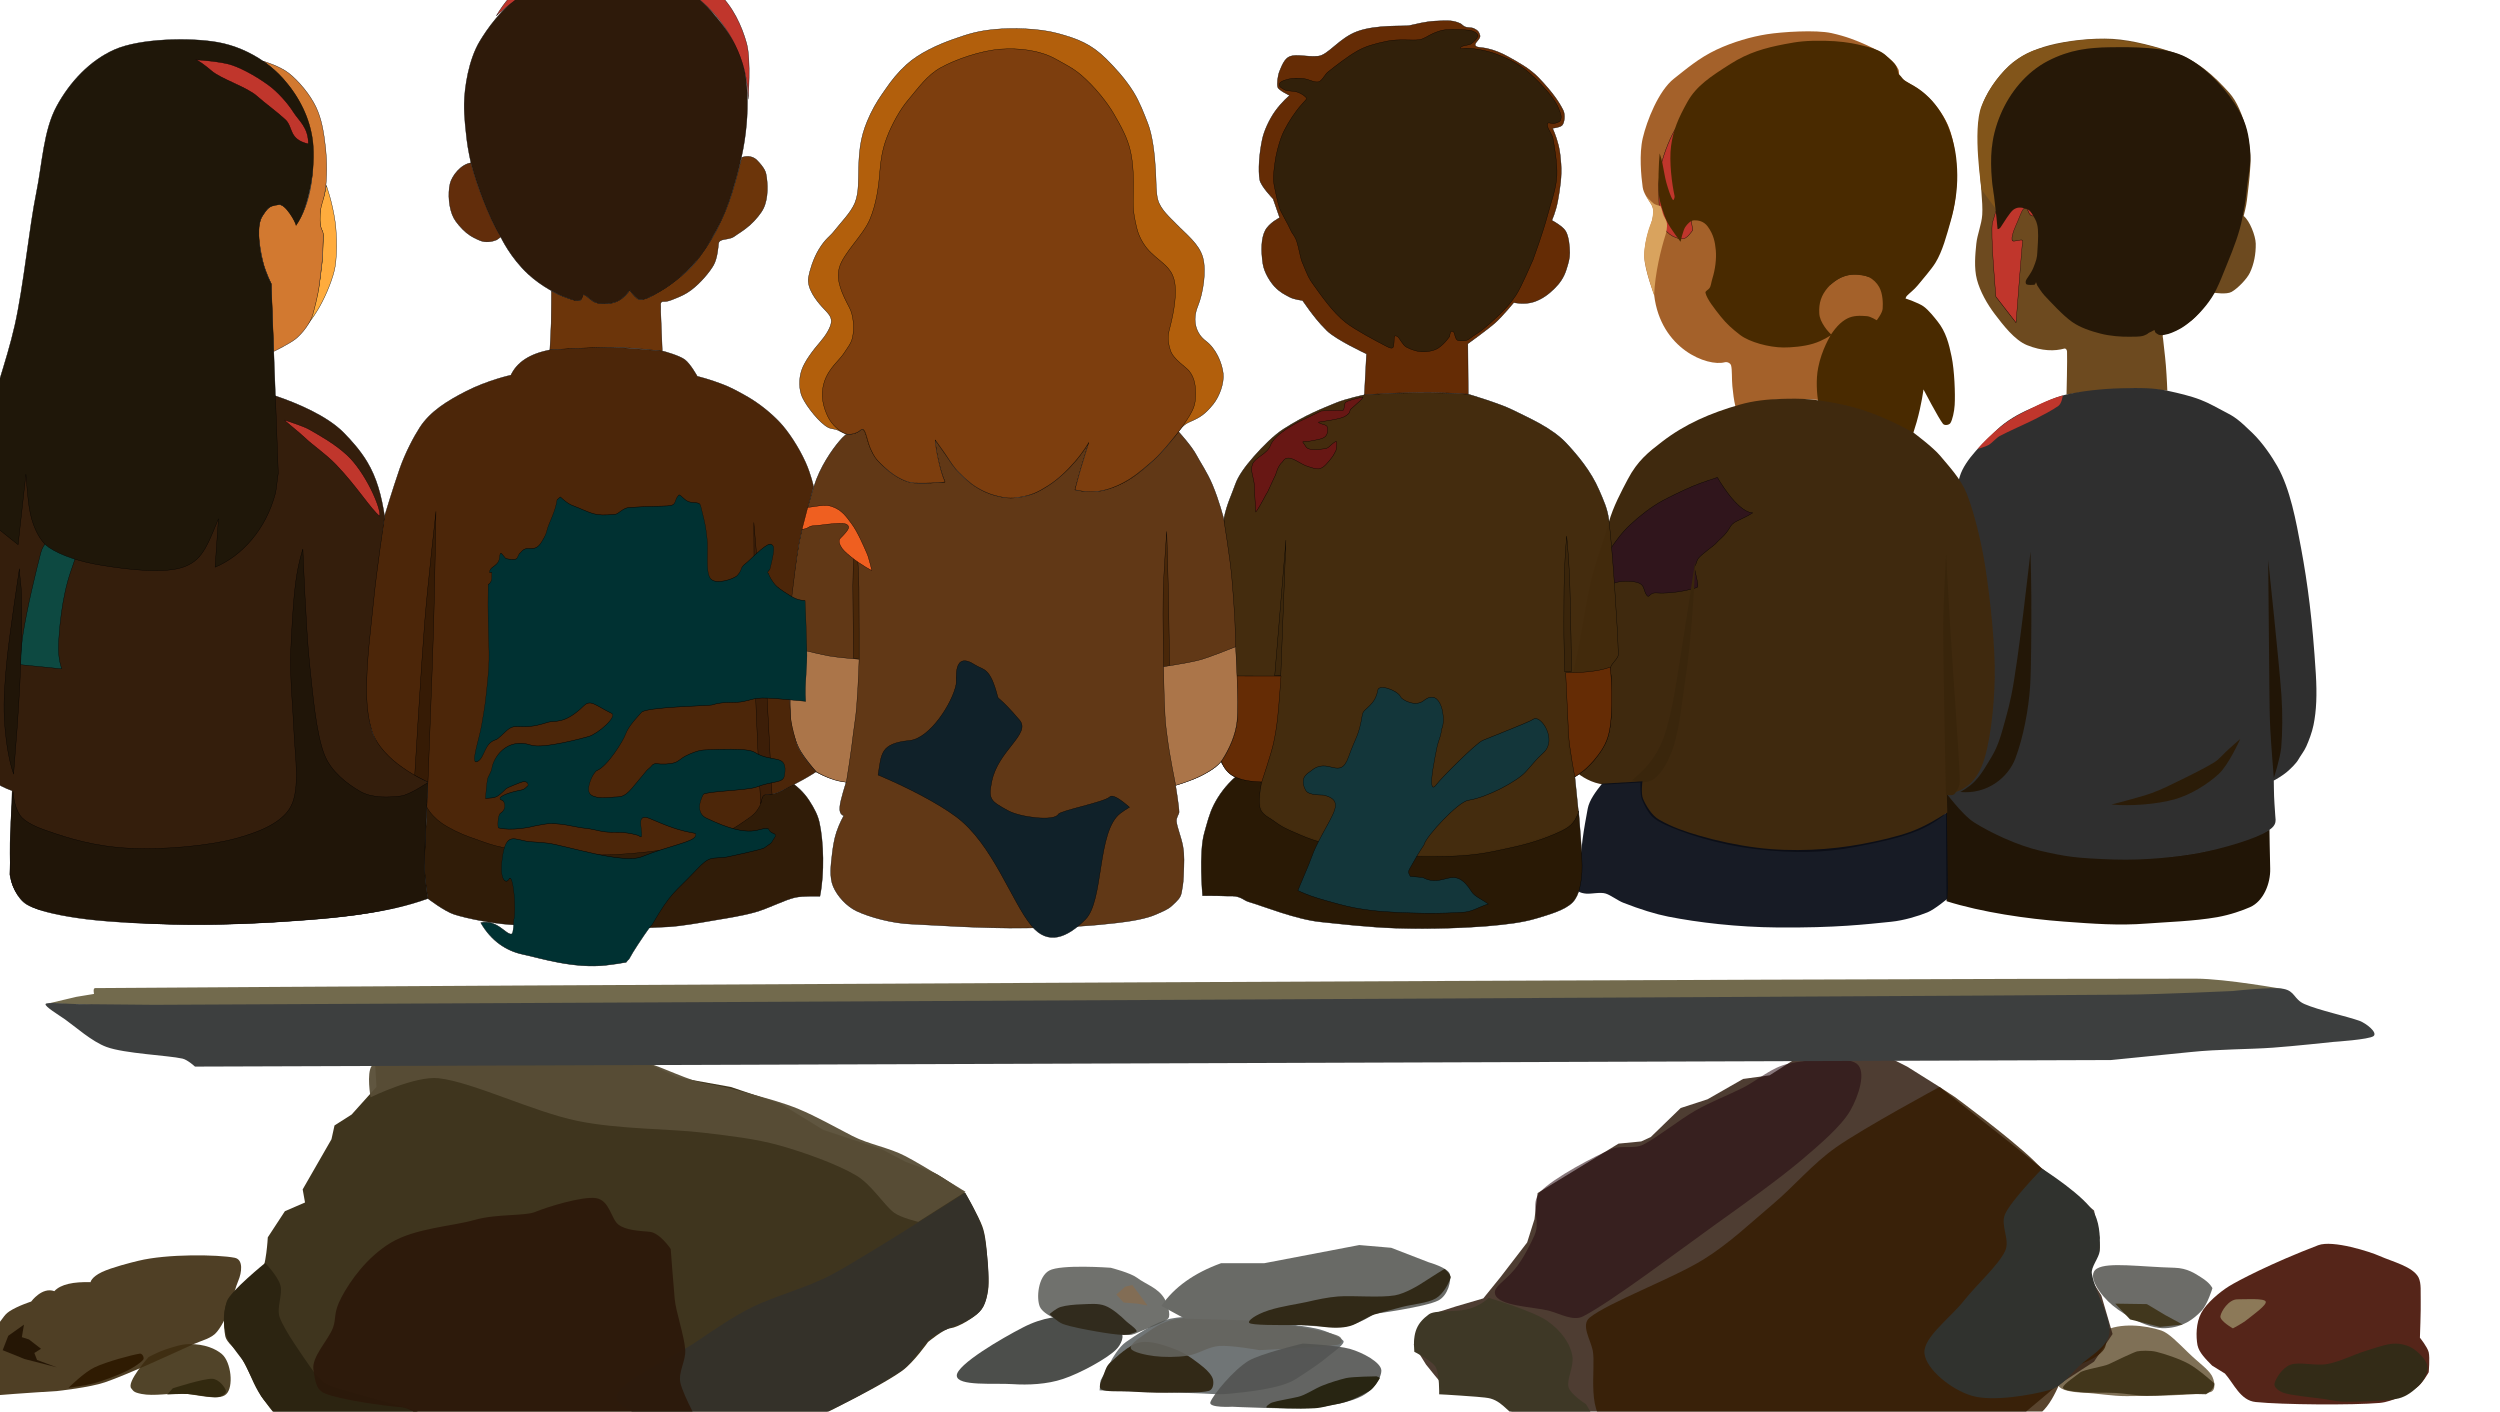 <?xml version="1.0" encoding="UTF-8" standalone="no"?>
<!DOCTYPE svg PUBLIC "-//W3C//DTD SVG 1.1//EN" "http://www.w3.org/Graphics/SVG/1.1/DTD/svg11.dtd">
<svg width="100%" height="100%" viewBox="0 0 7871 4444" version="1.1" xmlns="http://www.w3.org/2000/svg" xmlns:xlink="http://www.w3.org/1999/xlink" xml:space="preserve" xmlns:serif="http://www.serif.com/" style="fill-rule:evenodd;clip-rule:evenodd;stroke-linecap:round;stroke-linejoin:round;stroke-miterlimit:1.5;">
    <g transform="matrix(0.203,0,0,0.279,-172682,-88362.3)">
        <g transform="matrix(0.84,0,0,0.689,198344,80849.1)">
            <g>
                <g transform="matrix(4.918,0,0,3.238,-1.64495e+06,139005)">
                    <path d="M492934,69655.5C492934,69655.5 492849,69783.8 492869,69814.6C492877,69826.7 492876,69834.1 492907,69842.4C492953,69855.1 493020,69837.5 493058,69839.9C493113,69843.4 493197,69879.9 493225,69843.9C493254,69808 493244,69681.1 493209,69640.8C493186,69614.4 493145,69589.5 493086,69590.3C493055,69590.7 493024,69606.3 492998,69617.2C492973,69628 492934,69655.5 492934,69655.5Z" style="fill:rgb(81,68,41);"/>
                </g>
                <g transform="matrix(4.918,0,0,3.587,-1.64503e+06,114719)">
                    <path d="M493189,69748.4C493156,69746.8 493041,69791.9 493041,69791.9L493020,69820.1C493020,69820.1 493072,69816.3 493098,69818C493129,69820 493184,69834.8 493208,69832.1C493223,69830.4 493244,69815.6 493240,69801.7C493237,69787.7 493214,69749.6 493189,69748.4Z" style="fill:rgb(50,41,15);"/>
                </g>
            </g>
            <g transform="matrix(4.918,0,0,3.587,-1.64495e+06,114715)">
                <path d="M495968,69735.1C495969,69785 496110,69768.3 496178,69774C496235,69778.7 496307,69775 496367,69750.3C496432,69724.3 496532,69656.9 496565,69617.5C496584,69595.9 496603,69548.7 496579,69532.9C496543,69509.2 496495,69459.9 496424,69461.3C496354,69462.6 496293,69466.8 496216,69515.4C496138,69564 495967,69685.2 495968,69735.1Z" style="fill:rgb(57,59,56);fill-opacity:0.9;"/>
            </g>
            <g>
                <g transform="matrix(4.918,0,0,3.587,-1.64495e+06,114715)">
                    <path d="M496504,69802.5C496504,69802.5 496636,69806.8 496696,69809C496751,69811 496814,69813.9 496863,69815.4C496906,69816.7 496949,69823.1 496991,69817.9C497052,69810.2 497183,69796.1 497241,69750.7C497300,69704.7 497337,69673.8 497368,69641.4C497380,69629.4 497429,69588.7 497419,69575.4C497409,69562.1 497357,69529.5 497315,69519.5C497227,69498.4 497095,69481.7 497023,69472.8C496940,69462.4 496829,69460 496770,69475.2C496712,69490.4 496640,69550.7 496603,69581.7C496576,69604.2 496550,69661.5 496550,69661.5L496508,69756.9L496504,69802.5Z" style="fill:rgb(97,102,104);fill-opacity:0.9;"/>
                </g>
                <g transform="matrix(4.918,0,0,3.587,-1.64495e+06,114715)">
                    <path d="M496544,69675.9C496566,69652.2 496614,69593.2 496656,69583.4C496697,69573.6 496753,69598.3 496793,69617.4C496832,69636 496872,69674.9 496895,69697.6C496910,69713 496927,69735.4 496930,69753.3C496933,69771.1 496931,69798.9 496914,69804.9C496885,69814.9 496811,69811.3 496760,69813.1C496709,69814.9 496656,69810.1 496615,69807.6C496579,69805.5 496528,69810.1 496511,69798.1C496495,69786.1 496516,69746.5 496521,69726.1C496526,69708.4 496531,69689.3 496544,69675.9Z" style="fill:rgb(50,41,23);"/>
                </g>
                <g transform="matrix(4.918,0,0,3.587,-1.64495e+06,114715)">
                    <path d="M496835,69644C496876,69636.3 496911,69603.6 496953,69599.7C496998,69595.5 497104,69618.7 497104,69618.7C497104,69618.7 497348,69604.9 497398,69594.3C497414,69590.8 497420,69565.9 497402,69554.9C497376,69539.2 497301,69521.7 497232,69507.3C497156,69491.7 497059,69475.4 496984,69470.6C496917,69466.3 496836,69465.2 496783,69478.7C496734,69491.7 496700,69523.4 496671,69548.1C496650,69565.2 496615,69595.6 496622,69611.9C496628,69628.2 496678,69641.3 496709,69645.9C496744,69651.3 496794,69651.7 496835,69644Z" style="fill:rgb(100,99,93);fill-opacity:0.89;"/>
                </g>
            </g>
            <g>
                <g transform="matrix(4.918,0,0,3.587,-1.64495e+06,114715)">
                    <path d="M493257,69197C493194,69182 493004,69178.4 492895,69210.9C492869,69218.5 492795,69241.1 492758,69262.6C492718,69286.1 492716,69308.4 492716,69308.4C492652,69306.2 492604,69317.7 492580,69349.5C492534,69328.7 492493,69397 492493,69397C492493,69397 492443,69416.2 492411,69441.8C492387,69461.2 492386,69482.4 492358,69512.1C492358,69512.1 492320,69558.9 492269,69599.7C492238,69624.5 492196,69636.3 492171,69665.1C492122,69720.2 492114,69777.1 492128,69795.3C492146,69817 492242,69837.2 492348,69826.4C492454,69815.5 492591,69805.4 492591,69805.4C492591,69805.4 492714,69789.2 492770,69765.6C492856,69729.9 493033,69629.6 493103,69591C493134,69574.2 493171,69565.6 493191,69534.3C493237,69464.9 493251,69357.5 493271,69300.6C493283,69266 493291,69205.1 493257,69197Z" style="fill:rgb(62,44,16);fill-opacity:0.91;"/>
                </g>
                <g transform="matrix(4.994,0,0,3.937,-1.6825e+06,90321.1)">
                    <path d="M492655,69782.5C492655,69782.5 492713,69717.8 492751,69697.6C492795,69673.8 492889,69645.5 492919,69640.2C492928,69638.6 492937,69657.9 492931,69665.7C492923,69678 492891,69701.5 492867,69714.1C492836,69730.6 492781,69754.3 492746,69764.6C492717,69772.9 492655,69782.5 492655,69782.5Z" style="fill:rgb(47,27,2);"/>
                </g>
                <g transform="matrix(4.918,0,0,3.587,-1.64495e+06,114715)">
                    <path d="M492590,69697.6L492515,69663.6L492505,69631.7L492530,69612.6L492485,69570.1L492458,69559.5L492466,69502.2L492407,69553.2L492386,69619L492468,69659.3L492590,69697.6Z" style="fill:rgb(35,20,4);fill-opacity:0.93;"/>
                </g>
            </g>
            <g>
                <g transform="matrix(4.918,0,0,3.587,-1.64495e+06,114715)">
                    <path d="M496280,69421C496266,69382.2 496273,69283.5 496315,69255.4C496359,69225.7 496546,69242.6 496546,69242.6C496546,69242.6 496620,69265.5 496645,69288.4C496676,69317.4 496724,69333.7 496748,69384.2C496757,69402 496773,69457.4 496762,69473.8C496749,69493.1 496680,69520.5 496658,69532.9C496643,69540.7 496628,69551.1 496612,69549.5C496571,69545.4 496464,69529.5 496409,69508.1C496361,69489.4 496295,69459.7 496280,69421Z" style="fill:rgb(86,87,83);fill-opacity:0.84;"/>
                </g>
                <g transform="matrix(4.918,0,0,3.587,-1.64495e+06,114715)">
                    <path d="M496627,69321.1L496684,69414.9L496647,69406.7L496594,69401.3L496567,69364.6L496600,69329.2L496627,69321.1Z" style="fill:rgb(130,109,85);"/>
                </g>
                <g transform="matrix(4.918,0,0,3.587,-1.64495e+06,114715)">
                    <path d="M496438,69409.4C496466,69408.5 496498,69403.5 496525,69416.2C496553,69429.1 496585,69464.2 496604,69486.9C496612,69497 496653,69529 496641,69535.8C496628,69542.6 496611,69549.7 496596,69549.4C496571,69549 496525,69540.8 496490,69533.1C496451,69524.7 496395,69512.3 496366,69499.1C496346,69489.9 496316,69454.3 496316,69454.3C496316,69454.3 496341,69427.7 496358,69421.6C496378,69414.1 496411,69410.3 496438,69409.4Z" style="fill:rgb(49,43,29);"/>
                </g>
            </g>
            <g>
                <g transform="matrix(4.918,0,0,3.587,-1.64495e+06,114715)">
                    <path d="M500273,69532.9C500335,69491.8 500430,69504.9 500490,69529.1C500517,69539.8 500552,69583.7 500590,69628.7C500634,69680.5 500663,69702.4 500679,69733.5C500690,69756.6 500698,69804.1 500673,69810.8C500617,69825.8 500439,69828.3 500360,69828.7C500305,69829 500249,69815.9 500199,69813.2C500152,69810.6 500114,69802.1 500104,69781.7C500063,69700.9 500208,69575 500273,69532.9Z" style="fill:rgb(114,98,70);fill-opacity:0.91;"/>
                </g>
                <g transform="matrix(4.918,0,0,3.587,-1.64495e+06,114715)">
                    <path d="M500689,69770.5C500689,69770.5 500630,69705.8 500594,69681.9C500558,69657.8 500503,69635.8 500471,69626.2C500448,69619.5 500412,69621 500399,69624.5C500387,69628 500312,69671.5 500293,69682.8C500274,69694.1 500199,69707.1 500185,69721C500171,69735 500122,69774.8 500121,69788.9C500120,69802.9 500164,69807.7 500187,69810.6C500220,69814.8 500275,69811.4 500317,69814.1C500357,69816.8 500396,69826.4 500436,69827.2C500481,69828 500548,69820.5 500585,69819.3C500610,69818.6 500658,69820.2 500658,69820.2C500658,69820.2 500691,69798.7 500689,69770.5Z" style="fill:rgb(61,49,22);fill-opacity:0.92;"/>
                </g>
            </g>
            <g>
                <g transform="matrix(4.918,0,0,3.587,-1.64495e+06,114715)">
                    <path d="M496736,69416.8C496784,69331.4 496859,69266.5 496960,69221.9L497122,69221.9L497479,69138.9L497599,69151.4L497740,69217.7C497740,69217.7 497813,69242.6 497819,69271.6C497825,69300.7 497813,69368.3 497776,69392C497728,69422.2 497535,69453.4 497535,69453.4C497535,69453.4 497470,69508.5 497413,69512.2C497328,69517.7 497064,69483.2 497064,69483.2L496824,69474.9L496736,69416.8Z" style="fill:rgb(105,106,102);"/>
                </g>
                <g transform="matrix(4.918,0,0,3.587,-1.64495e+06,114715)">
                    <path d="M497066,69494.3C497059,69485 497088,69457.2 497139,69436.9C497187,69418.1 497254,69406.8 497281,69399.1C497320,69388.1 497360,69377.4 497400,69373.6C497455,69368.6 497558,69380.4 497613,69368.6C497652,69359.9 497701,69324.4 497728,69302.3C497751,69283.6 497799,69247.9 497799,69247.9C497799,69247.9 497825,69273.7 497822,69288.7C497816,69311.1 497796,69360.8 497767,69382.1C497737,69404.2 497677,69409.4 497641,69421.2C497604,69433.4 497567,69444.2 497535,69456.4C497511,69465.2 497474,69496 497452,69505.6C497428,69516.1 497393,69519.9 497349,69513.1C497333,69510.6 497301,69503.8 497252,69504.1C497171,69504.6 497074,69505.4 497066,69494.3Z" style="fill:rgb(49,41,23);"/>
                </g>
            </g>
            <g>
                <g transform="matrix(4.918,0,0,3.587,-1.64495e+06,114715)">
                    <path d="M500308,69415.3C500355,69462 500441,69522.1 500505,69518.6C500571,69515.2 500612,69476.9 500641,69439.2C500664,69409.6 500682,69335.9 500682,69335.9C500682,69335.9 500675,69313.1 500639,69286C500618,69269.7 500588,69244.2 500540,69242.6C500411,69238.5 500291,69215.7 500249,69246.1C500206,69276.5 500262,69369.3 500308,69415.3Z" style="fill:rgb(98,98,94);fill-opacity:0.93;"/>
                </g>
                <g transform="matrix(4.918,0,0,3.587,-1.64495e+06,114715)">
                    <path d="M500570,69501.6L500506,69459.5L500436,69408.6L500317,69406.4L500373,69478.6L500485,69512.6L500570,69501.6Z" style="fill:rgb(65,55,29);"/>
                </g>
            </g>
            <g>
                <g transform="matrix(4.918,0,0,3.587,-1.64495e+06,114715)">
                    <path d="M500729,69725.6C500763,69772.4 500787,69848.4 500844,69855.6C500943,69868.1 501209,69870.7 501310,69859.8C501361,69854.2 501417,69813.5 501448,69790.1C501470,69773.1 501494,69719.6 501494,69719.6C501494,69719.6 501499,69654.6 501494,69628.3C501489,69604.1 501461,69562 501461,69562C501461,69562 501465,69434.4 501464,69388.6C501463,69354.7 501467,69315 501456,69287.2C501435,69237.3 501358,69215.1 501309,69188.6C501276,69170.4 501134,69114.3 501079,69139.8C500901,69222.7 500777,69302.3 500744,69327.2C500711,69352.1 500659,69404.4 500640,69449.2C500620,69494.1 500620,69556.8 500626,69596.2C500632,69630.7 500658,69660.7 500681,69689.5" style="fill:rgb(67,14,0);fill-opacity:0.9;"/>
                </g>
                <g transform="matrix(4.918,0,0,3.587,-1.64495e+06,114715)">
                    <path d="M501489,69692C501486,69664 501457,69629.5 501436,69612.3C501416,69596.2 501388,69587.7 501363,69589.1C501333,69590.8 501292,69609.3 501257,69622.3C501215,69637.8 501161,69671.5 501114,69682C501069,69692.1 501008,69670.4 500975,69685.3C500943,69699.7 500919,69750 500915,69771.6C500912,69790.1 500934,69808 500952,69814.7C500982,69826.3 501059,69834.6 501098,69841.3C501126,69846.2 501155,69854.8 501184,69854.5C501231,69854.2 501336,69852.5 501381,69839.2C501411,69830.3 501438,69804.3 501457,69780.3C501476,69756.7 501493,69720 501489,69692Z" style="fill:rgb(51,43,23);"/>
                </g>
                <g transform="matrix(4.918,0,0,3.587,-1.64495e+06,114715)">
                    <path d="M500759,69519.4C500759,69519.4 500709,69485.4 500712,69463.3C500715,69441.2 500743,69386.7 500776,69386.7C500809,69386.7 500876,69381.2 500882,69396.6C500888,69412.1 500833,69459.1 500812,69479.6C500797,69495.2 500759,69519.4 500759,69519.4Z" style="fill:rgb(140,121,88);"/>
                </g>
            </g>
            <g transform="matrix(0.879,0,0,1,95098.9,2.18279e-11)">
                <g transform="matrix(4.918,0,0,3.587,-1.64495e+06,114715)">
                    <path d="M493721,68417L493615,68543.1L493542,68592.8L493529,68655.9L493406,68884.8L493416,68944.6L493330,68984.4L493257,69103.8C493257,69103.8 493251,69236.5 493224,69283C493196,69329.5 493118,69339.4 493091,69382.5C493064,69425.7 493068,69511.9 493075,69552C493080,69587 493130,69622.9 493130,69622.9L493171,69707.7L493229,69828.9C493229,69828.9 493290,69925.3 493331,69957.2C493363,69982.5 493402,70006.5 493440,70015.2C493482,70025.2 493619,69989.8 493619,69989.8C493619,69989.8 493730,69962.7 493778,69959.9C493821,69957.4 493907,69973.2 493907,69973.2C493907,69973.2 494004,69959.8 494052,69963.1C494083,69965.3 494123,69977.5 494159,69982.4C494210,69989.4 494322,70001.2 494361,70005C494412,70009.9 494472,70004.5 494514,70005.4C494567,70006.6 494649,69998 494707,70000C494769,70002.2 494845,69985.7 494909,69986.4C494957,69987 495022,69983.5 495095,69986C495172,69988.7 495257,69997.2 495312,69993.5C495391,69988.1 495466,69962.3 495543,69943.3C495606,69927.6 495661,69894.6 495720,69862.2C495791,69823.8 495908,69757.9 495967,69712.6C496016,69674.3 496077,69581.6 496077,69581.6C496077,69581.6 496144,69521.9 496173,69518.6C496203,69515.3 496273,69472.2 496299,69441C496321,69415.8 496332,69365 496335,69331.2C496338,69291.4 496328,69171.5 496328,69171.5C496328,69171.5 496323,69092.7 496309,69054.1C496294,69009.1 496236,68901.4 496236,68901.4C496236,68901.4 496147,68835.1 496120,68818.5C496094,68801.9 495981,68758.7 495981,68758.7L495881,68702.3L495629,68612.7L495447,68493.3L495234,68417L495009,68373.8L494856,68297.5L494554,68224.5L494116,68201.3L493901,68231.2L493715,68300.8L493721,68417Z" style="fill:rgb(50,39,14);fill-opacity:0.93;"/>
                </g>
                <g transform="matrix(4.918,0,0,3.587,-1.64495e+06,114715)">
                    <path d="M495123,69986.5C495253,70005.2 495397,69990.6 495525,69949.2C495664,69904.2 495862,69781.9 495957,69716.9C496014,69677.5 496040,69603.9 496094,69559.3C496153,69509.5 496276,69495 496314,69418.3C496351,69341.5 496331,69185.3 496318,69098.9C496307,69027.8 496235,68899.8 496235,68899.8C496235,68899.8 495818,69186 495667,69273.1C495559,69334.8 495424,69370.6 495326,69422.4C495240,69468.3 495161,69527.3 495082,69584.2C494985,69653.3 494739,69770.1 494746,69837.2C494753,69904.2 494993,69967.8 495123,69986.5Z" style="fill:rgb(52,49,41);"/>
                </g>
                <g transform="matrix(4.918,0,0,3.587,-1.64495e+06,114715)">
                    <path d="M493696,68464.3C493696,68464.3 493886,68365 493987,68377.2C494134,68395.2 494391,68530.7 494580,68572.1C494756,68610.9 494975,68607.4 495119,68626.1C495228,68640.2 495338,68652.7 495443,68684.1C495551,68716.6 495689,68769.9 495770,68821C495836,68862.6 495888,68955.7 495932,68991.1C495961,69014.2 496035,69032.9 496035,69032.9L496237,68895.7C496237,68895.7 496057,68775.8 495981,68733.3C495911,68693.9 495824,68679.3 495754,68640.9C495681,68600.8 495598,68550.3 495525,68518.2C495459,68488.8 495384,68467.8 495318,68448.4C495256,68430.3 495204,68415 495131,68402.1C495053,68388.2 494954,68330.7 494864,68301.8C494768,68271.3 494663,68234.3 494559,68219.6C494436,68202.1 494242,68193.3 494122,68196.8C494028,68199.6 493915,68209.6 493841,68240.7C493797,68258.9 493723,68286.8 493701,68320.6C493678,68354.5 493696,68464.3 493696,68464.3Z" style="fill:rgb(89,78,55);fill-opacity:0.95;"/>
                </g>
                <g transform="matrix(4.918,0,0,3.587,-1.64495e+06,114715)">
                    <path d="M493311,69322.9C493322,69365 493293,69424.8 493308,69469.6C493330,69532.1 493405,69643.3 493440,69697.9C493458,69726.8 493485,69763.4 493516,69778.3C493546,69792.8 493696,69836.2 493829,69876C493950,69912.1 494041,69958.7 494041,69958.7C494041,69958.7 493866,69978 493760,69986.1C493734,69988.1 493684,69975 493637,69980.9C493548,69992 493449,70022.2 493406,70007.2C493340,69984.4 493280,69898 493240,69845.5C493206,69800.2 493184,69736.2 493165,69692C493150,69655.8 493092,69595.8 493080,69550.4C493067,69503.8 493064,69456.2 493082,69396C493097,69349.5 493246,69220.6 493246,69220.6C493246,69220.6 493300,69280.7 493311,69322.9Z" style="fill:rgb(44,36,17);"/>
                </g>
                <g transform="matrix(4.918,0,0,3.587,-1.64495e+06,114715)">
                    <path d="M495112,69980.7C495112,69980.7 495031,69827.2 495019,69766.7C495010,69717.4 495043,69667.5 495040,69617.3C495036,69553.8 494999,69439 494995,69385.1C494990,69331.2 494978,69157 494978,69157C494978,69157 494932,69082.3 494887,69078.2C494841,69074 494785,69071.2 494754,69045C494723,69018.7 494717,68934.4 494659,68924.7C494600,68915 494447,68966.2 494401,68986.9C494356,69007.6 494236,68995.2 494140,69024.2C494045,69053.3 493887,69061.6 493783,69127.9C493680,69194.3 493609,69302.1 493572,69376.8C493535,69451.4 493551,69472.1 493535,69517.8C493515,69573.1 493443,69650.5 493452,69708.6C493460,69766.7 493465,69799.9 493501,69816.4C493563,69844.8 493752,69873.1 493821,69878.6C493875,69883 493917,69932.9 493970,69945C494061,69965.7 494234,69998.9 494368,70003.1C494444,70005.4 494576,70002.4 494708,69997.9C494910,69991 495112,69980.7 495112,69980.7Z" style="fill:rgb(44,24,9);fill-opacity:0.9;"/>
                </g>
            </g>
            <g>
                <g transform="matrix(4.918,0,0,3.587,-1.64495e+06,114715)">
                    <path d="M496920,69856.2C496931,69821.3 497006,69710.3 497063,69667.8C497109,69633.9 497267,69588.6 497267,69588.6C497267,69588.6 497395,69596.3 497444,69613C497492,69629.6 497561,69674.5 497562,69711.8C497562,69748.3 497529,69802.7 497491,69827.4C497448,69855.8 497367,69875.2 497302,69881.8C497221,69890.1 497002,69877.2 497002,69877.2C497002,69877.2 496912,69883.6 496920,69856.2Z" style="fill:rgb(83,84,81);fill-opacity:0.9;"/>
                </g>
                <g transform="matrix(4.918,0,0,3.587,-1.64495e+06,114715)">
                    <path d="M497544,69738.3C497544,69738.3 497452,69739.7 497429,69746.5C497406,69753.3 497370,69766.2 497341,69780.5C497311,69794.7 497278,69824 497249,69832.1C497221,69840.3 497171,69849.8 497152,69857.9C497142,69861.8 497123,69880.6 497133,69881C497160,69882.2 497244,69889.2 497313,69884C497341,69881.9 497367,69871 497385,69867.4C497442,69856.6 497481,69828.9 497514,69807.6C497536,69794.2 497557,69745.1 497557,69745.1L497544,69738.3Z" style="fill:rgb(40,37,18);"/>
                </g>
            </g>
            <g transform="matrix(0.915,0,0,1,69170.4,2.18279e-11)">
                <g transform="matrix(4.918,0,0,3.587,-1.64495e+06,114715)">
                    <path d="M498934,68363.9L498825,68380.5L498679,68473.4L498569,68513.2L498446,68645.9L498407,68665.8L498314,68675.8L497982,68901.4L497969,69020.9L497939,69127L497829,69286.3L497759,69382.5L497647,69419L497544,69455.5L497484,69535.2L497474,69594.9L497524,69684.5L497560,69734.3L497620,69813.9L497803,69830.5L497919,69940L498048,69983.1L498251,69976.5L498546,69993.1L498845,69969.8L498994,69963.2L499103,69996.4L499170,69946.6L499435,70006.3L499574,70029.6L499684,70046.2L499953,69930L500042,69847.1L500109,69784L500265,69671.2L500341,69545.1L500295,69369.3L500225,69246.5L500288,69107.1L500265,68981.1L499936,68685.7L499631,68417L499498,68324.1L499385,68261L499223,68247.8L499083,68257.7L498934,68363.9Z" style="fill:rgb(57,37,25);fill-opacity:0.89;"/>
                </g>
                <g transform="matrix(4.918,0,0,3.587,-1.64495e+06,114715)">
                    <path d="M498021,69484.9C498079,69529.9 498118,69590.5 498125,69649.9C498130,69698.4 498100,69752.6 498109,69788.4C498118,69822.1 498180,69865 498180,69865L498252,69998.1C498252,69998.1 498171,70012 498093,69997C498021,69983.1 497952,69940.6 497917,69930.9C497864,69916.3 497846,69858.2 497789,69839.8C497768,69833 497697,69829.2 497662,69826C497636,69823.6 497578,69820.4 497578,69820.4C497578,69820.4 497580,69727.3 497563,69695C497547,69666 497476,69626.3 497476,69626.3C497469,69534.8 497488,69494.6 497536,69455.1C497561,69435.3 497637,69446.3 497691,69432.8C497748,69418.3 497781,69380 497781,69380C497781,69380 497964,69439.9 498021,69484.9Z" style="fill:rgb(62,56,38);"/>
                </g>
                <g transform="matrix(4.918,0,0,3.587,-1.64495e+06,114715)">
                    <path d="M499291,68310.7C499248,68275 499090,68292.3 499012,68310.7C498941,68327.4 498887,68385.4 498824,68420.9C498760,68456.5 498692,68485.2 498630,68524.6C498562,68567.8 498473,68647.7 498416,68680.1C498376,68702.3 498327,68681.5 498286,68700.4C498218,68731.7 498047,68831.9 497994,68894.6C497945,68953.2 497998,69023.8 497969,69094.8C497953,69133.4 497922,69205.6 497886,69252C497846,69304.3 497801,69330.2 497807,69360.6C497816,69417.8 497966,69421 498027,69438.3C498073,69451.6 498128,69488.3 498169,69464.2C498284,69398.4 498565,69161.8 498714,69043C498833,68948.4 498972,68837.8 499064,68751.4C499137,68682.2 499227,68598 499265,68524.6C499298,68460.7 499333,68346.3 499291,68310.7Z" style="fill:rgb(37,9,16);fill-opacity:0.55;"/>
                </g>
                <g transform="matrix(4.918,0,0,3.587,-1.64495e+06,114715)">
                    <path d="M499631,68417C499631,68417 499320,68603.8 499206,68693C499110,68768.4 499036,68868.6 498947,68952.3C498856,69037.6 498767,69132.9 498662,69205C498537,69291.4 498271,69401.6 498195,69470.7C498159,69504.4 498199,69570.7 498208,69619.8C498223,69702.9 498175,69926.5 498286,69969.7C498362,69999.2 498467,69980.4 498624,69971.8C498766,69964 498958,69967.5 499053,69970C499102,69971.4 499145,69947.6 499202,69951.2C499301,69957.6 499415,69993.2 499479,70002.1C499544,70011.4 499608,70051.5 499673,70041C499766,70026 499959,69968.2 500038,69912C500101,69867.4 500146,69704 500146,69704C500146,69704 500296,69665.4 500312,69599.5C500323,69557 500325,69483.8 500301,69414.3C500288,69376.1 500247,69339 500243,69308.7C500233,69228.4 500313,69186.4 500282,69111.4C500244,69018.5 500109,68850.5 500016,68751.4C499917,68645.5 499694,68463 499694,68463L499631,68417Z" style="fill:rgb(53,27,0);fill-opacity:0.82;"/>
                </g>
                <g transform="matrix(4.918,0,0,3.587,-1.64495e+06,114715)">
                    <path d="M500052,68790.5C500052,68790.5 499925,68935 499900,68997.6C499879,69049.7 499922,69114.5 499900,69166.1C499872,69232 499786,69316.1 499731,69393C499676,69470.7 499564,69560.4 499569,69632.7C499575,69705.1 499678,69799.1 499764,69827.2C499849,69855.2 500008,69823.9 500081,69801.2C500134,69785 500166,69731 500204,69691.1C500245,69647.9 500320,69606 500328,69542C500336,69471.8 500271,69362.4 500256,69269.8C500251,69239.4 500287,69195.4 500288,69164.9C500290,69119.6 500291,69052.4 500268,68998.1C500234,68918.7 500052,68790.5 500052,68790.5Z" style="fill:rgb(48,50,46);"/>
                </g>
            </g>
            <g>
                <g transform="matrix(4.918,0,0,3.587,-1.64495e+06,114715)">
                    <path d="M492560,68035.1L492663,68005.5L492729,67992.3C492729,67992.3 492724,67965.8 492733,67965.7C494048,67954.1 499250,67921.7 500620,67922.6C500732,67922.7 500953,67971.3 500953,67971.3L500718,67989.1C500725,67996.4 500131,68007.6 499770,68007.6C499137,68007.6 497028,68030.1 497028,68030.1L494489,68035.5C494489,68035.5 493408,68054.4 493087,68054.4C492908,68054.3 492560,68035.1 492560,68035.1Z" style="fill:rgb(114,106,77);"/>
                </g>
                <g transform="matrix(4.918,0,0,3.587,-1.64495e+06,114715)">
                    <path d="M492666,68038.7C492626,68038.4 492550,68027.7 492547,68038.7C492544,68049.8 492594,68086.5 492620,68108.4C492658,68141 492721,68210.1 492776,68234.5C492844,68264.9 493006,68272.6 493061,68287.6C493080,68292.7 493108,68324.1 493108,68324.1L500301,68294.2C500301,68294.2 500516,68268.4 500600,68257.7C500704,68244.4 500819,68245.5 500908,68237.8C500985,68231.2 501137,68211.3 501137,68211.3C501137,68211.3 501271,68200.7 501287,68184.7C501303,68168.7 501260,68126.8 501234,68115C501187,68094.6 501080,68066.4 501028,68038.7C500987,68017 500993,67979 500948,67969C500903,67959.1 500759,67979 500759,67979C500759,67979 500489,67994.3 500354,67995.6C499860,68000.2 498334,68009.8 497176,68016.9C496385,68021.8 495765,68025.4 495765,68025.4L492955,68042C492955,68042 492734,68039.3 492666,68038.7Z" style="fill:rgb(61,63,63);"/>
                </g>
            </g>
        </g>
        <g transform="matrix(37.418,0,0,65.929,-580252,264714)">
            <g>
                <g>
                    <g transform="matrix(0.131,0,0,0.054,35063.5,-747.772)">
                        <path d="M31113.3,29691.4C31018.7,29679.9 30911.5,29685.1 30794.4,29703.5C30794.4,29703.5 30797.2,29591.6 30796,29566.9C30795.7,29561.8 30792.2,29556.4 30787.3,29557.7C30757.6,29566 30717.3,29566.2 30669.4,29546.8C30630.1,29530.9 30593.6,29482.8 30567.8,29448.9C30543.2,29416.6 30520.7,29376.2 30510.9,29338.9C30501.3,29302.2 30505.6,29258.4 30509,29225.1C30512,29195.7 30525.6,29164.7 30527.7,29133.7C30530.3,29094.4 30520.9,29027.1 30519.3,28978.9C30517.4,28924.2 30510.3,28853 30523,28801.7C30535.5,28751.3 30575.7,28696 30611.8,28661.8C30645.5,28629.9 30693.6,28608.6 30739.9,28596.3C30793.7,28582 30875.1,28572.3 30939.9,28576C31004.7,28579.7 31083.4,28602.3 31134.8,28619.8C31210,28645.5 31261.1,28693.2 31309.2,28746.7C31357.6,28800.6 31379.5,28918.9 31376.3,28975.2C31373.4,29027 31368.6,29054.7 31365.1,29088C31363.5,29104.2 31354.9,29137.4 31354.9,29137.4C31373.8,29152.1 31392.6,29200.1 31393.1,29225.1C31393.7,29257.6 31387.5,29290.2 31374.5,29317.4C31364.7,29337.8 31335.3,29367.5 31316.6,29378C31300.9,29386.9 31262.6,29380.8 31262.6,29380.8C31262.6,29380.8 31256,29387.3 31256,29387.3C31256,29387.3 31220.4,29439 31202,29457.3C31185.6,29473.8 31161.4,29488.2 31145.8,29497.3C31131,29505.9 31119.8,29504 31112.2,29508.6C31108.6,29510.8 31100.8,29512 31099.5,29514.3C31097.6,29517.6 31099.5,29523.1 31099.8,29526.2C31100.8,29540.1 31105.8,29574.8 31108.7,29610.5C31112,29650.7 31113.3,29691.4 31113.3,29691.4Z" style="fill:rgb(109,74,31);"/>
                    </g>
                    <g transform="matrix(0.131,0,0,0.054,35063.5,-747.772)">
                        <path d="M30571.1,29115.7L30525.9,29054C30525.9,29054 30496,28864.2 30525.3,28789.5C30554.6,28714.8 30621.3,28633.3 30700.7,28609.5C30751.9,28594.1 30820.9,28576.9 30899.3,28577.1C30968.2,28577.3 31045.9,28592.7 31101.7,28611.3C31052.9,28607.3 31000.5,28602.8 30956.2,28602.5C30882.1,28601.9 30820.6,28608.8 30765.9,28631.9C30711.2,28654.9 30664.4,28690.9 30627.9,28741C30591.4,28791 30560.8,28867.9 30557,28930.3C30554.8,28967.1 30556.3,28994 30558.8,29024.6C30560.9,29050.2 30564.7,29074.5 30571.1,29115.7Z" style="fill:rgb(130,85,26);"/>
                    </g>
                    <g transform="matrix(0.045,0.014,-0.048,0.027,38682,-149.881)">
                        <path d="M31163.2,19596.4C31163.2,19596.4 31000,19646.4 30851.8,19690.8C30777.8,19713 30614.6,19796.4 30498,19883C30407.4,19950.3 30380.6,19982.3 30345.1,20041.3C30309.9,20099.7 30284,20171.3 30284.9,20236.9C30285.7,20302.5 30320.9,20382.4 30350.2,20435C30374.8,20479 30693.8,20727.5 30693.8,20727.5L30926.3,20771.7C30926.3,20771.7 30618.4,20430.5 30610.2,20419.3C30607.3,20415.3 30600.4,20415.9 30596.7,20417.6C30586.5,20422.3 30559.6,20449.1 30548.8,20447.7C30534.5,20445.7 30524.6,20428.2 30515.8,20411.2C30505.9,20392.1 30502.3,20373.1 30491,20342.8C30478.1,20308.7 30469.3,20284.9 30477.8,20278C30488.8,20268.9 30506.4,20275.7 30520.8,20282.2C30529.7,20286.2 30537.8,20286.7 30537.8,20286.7C30537.8,20286.7 30551.8,20289.8 30561,20284.2C30568.8,20279.4 30580.6,20265.9 30585.6,20258.5C30593.5,20247 30596.9,20234.2 30608.1,20215C30629.6,20177.9 30639.1,20110.3 30649,20067.4C30656.8,20033.2 30652.4,19989.3 30667.3,19957.5C30682.3,19925.6 30715.6,19892.7 30748.5,19870.9C30781.4,19849.1 30828.6,19832.6 30864.7,19826.6C30880,19824 30900.7,19819.1 30916.8,19819.3C30930.9,19819.4 30961.8,19827.5 30961.8,19827.5L31163.2,19596.4Z" style="fill:rgb(192,54,44);stroke:black;stroke-width:2.05px;"/>
                    </g>
                    <g transform="matrix(0.131,0,0,0.054,35063.5,-747.772)">
                        <path d="M30576.1,29177.8C30574.8,29170.6 30574.7,29157.5 30572.9,29143.9C30570.5,29125.5 30568.5,29101.1 30565.6,29077.7C30563.3,29058.7 30559.8,29041.1 30558.3,29022.2C30553,28955.3 30553.7,28891.3 30586,28815C30614.7,28747 30666.7,28681.5 30735.7,28645.9C30804.8,28610.3 30864.2,28603.6 30932.2,28602.7C30998.6,28601.9 31109.2,28599.6 31174.4,28634.9C31246.8,28674.1 31309,28749.1 31338.5,28800.4C31365.3,28846.9 31371.1,28882.6 31375.3,28927.8C31379.6,28972.5 31367.9,29016.8 31365.5,29044.8C31362.2,29084.7 31357.1,29109.5 31350.1,29146.5C31342.3,29187.9 31324.1,29237.2 31302.6,29289.1C31282.5,29337.9 31284.1,29337.3 31267.8,29371.4C31253,29402.5 31223.2,29439.9 31193.1,29466.1C31162.1,29493 31145.7,29499.6 31127.6,29507.4C31115.1,29512.8 31092.5,29517.9 31084.4,29513C31081.1,29510.9 31076.7,29508.3 31074.9,29505.6C31073.3,29502.9 31075,29499.5 31072.3,29499.5C31069.8,29499.4 31066.3,29502.1 31061.6,29504.6C31059.5,29505.7 31055.5,29506.7 31053.9,29508.3C31050.8,29511.3 31045.3,29514.4 31038.9,29516.6C31025.8,29521 31006.9,29519.7 30993.3,29520.1C30969,29520.7 30931.3,29517.9 30901.5,29510.1C30871.3,29502.3 30838.2,29491.5 30812.1,29473.2C30782.2,29452.2 30742.7,29408.3 30724.3,29389C30715.9,29380.2 30701.7,29357.5 30701.7,29357.5L30697.8,29347C30697.8,29347 30695.6,29355 30692.2,29355.5C30687.5,29356.2 30672.2,29356.4 30668.1,29354.2C30664.7,29352.5 30664.6,29346.2 30665.8,29342.6C30668.3,29334.9 30681.7,29320.7 30689.2,29302.1C30698.5,29279.2 30701.4,29269.4 30702,29252.2C30702.5,29238.1 30706,29205.7 30703.9,29180.4C30702,29157.9 30696.6,29150.1 30690.3,29139.1C30684.6,29129.1 30679.3,29118.3 30666.1,29114.3C30648.1,29108.7 30637.5,29109.5 30626.3,29117.5C30615.2,29125.5 30594.7,29160 30585.9,29173.2C30583.4,29176.9 30576.7,29181.3 30576.1,29177.8Z" style="fill:rgb(38,24,7);"/>
                    </g>
                </g>
                <g>
                    <g transform="matrix(0.131,0,0,0.054,35063.5,-747.772)">
                        <path d="M31436.5,31082.1C31436.5,31082.1 31437.6,31165.1 31438.8,31205.8C31440.2,31253.5 31417.3,31309.3 31375.4,31328C31352.3,31338.3 31311.9,31352.7 31271.1,31359.9C31197,31372.9 31110.5,31375.3 31047.1,31380.2C30960.3,31387 30878.3,31380.8 30785.8,31373.9C30669,31365.2 30526.4,31344.5 30414.8,31309.3L30412.5,30961.2C30412.5,30961.2 30466.5,31023.9 30491.4,31045.8C30512.9,31064.7 30538.9,31077.3 30565.3,31090.1C30598.3,31106.1 30636.8,31124.5 30687.9,31139.6C30750.2,31158 30835.8,31168.1 30896.4,31171.9C31016.5,31179.4 31156.4,31169.1 31245.1,31147.5C31314.4,31130.6 31381.4,31111.3 31436.5,31082.1Z" style="fill:rgb(33,21,6);"/>
                    </g>
                    <g>
                        <g transform="matrix(0.131,0,0,0.054,35063.5,-747.772)">
                            <path d="M31454.8,31037C31453.9,31017.7 31450.7,30988.5 31450.5,30949.4C31450.5,30945 31450.2,30926.8 31450.2,30926.8C31453.2,30925.8 31478.8,30910.7 31491.6,30899.7C31504.6,30888.7 31522,30871.2 31527.7,30860.7C31534.4,30848.6 31546.5,30833.6 31553.1,30818.5C31561.1,30800.2 31570.9,30775.4 31575.9,30750.8C31585.2,30705.5 31587.2,30654.2 31583.2,30588.8C31572.6,30417.9 31557.1,30301.3 31536.8,30191.7C31520.4,30102.8 31502.3,30003.4 31461.7,29931.2C31444.6,29900.7 31415.1,29856.9 31383.4,29826C31338.9,29782.7 31326.6,29773.8 31292.6,29756.6C31272.2,29746.3 31247,29731 31218.4,29720C31185,29707.1 31147.7,29698.8 31118.4,29692.3C31068.9,29681.2 31023.6,29682.1 30966.4,29683.5C30905,29685 30840.8,29692.6 30793.8,29703.3C30753.2,29712.5 30715.9,29733.2 30678.6,29749C30642.6,29764.3 30603.3,29786.8 30573.5,29815.6C30536.5,29851.3 30473.1,29907.9 30456.6,29963.3C30429,30055.9 30408.6,30235.8 30400.5,30373.2C30390.8,30539.6 30405.7,30955.9 30405.7,30955.9C30405.7,30955.9 30462.3,31034.5 30502.3,31059.7C30553.3,31092 30638.1,31132.5 30712,31149.6C30791.6,31168 30824.5,31173.1 30943,31177.1C31045.4,31180.6 31150.2,31168.3 31214.7,31156.3C31288.9,31142.6 31393.5,31111.4 31430.2,31087.3C31440,31080.8 31448.3,31075.1 31452.8,31066.1C31458.1,31055.3 31455.2,31046.5 31454.8,31037Z" style="fill:rgb(47,47,47);"/>
                        </g>
                        <g transform="matrix(0.131,0,0,0.054,35063.5,-747.772)">
                            <path d="M30936.5,31002.9C30936.5,31002.9 31026.1,30980.1 31063.1,30966.9C31096,30955.1 31127.1,30938.9 31158.5,30923.7C31193.5,30906.7 31239.7,30883.1 31263,30868.5C31273.9,30861.7 31289.3,30845 31298.4,30836C31310.2,30824.4 31344.1,30795 31344.1,30795C31344.1,30795 31307.9,30876.5 31276,30906C31241.5,30937.8 31188.5,30971.5 31137,30986.2C31080.5,31002.3 30995.5,31008.6 30936.5,31002.9Z" style="fill:rgb(43,28,8);"/>
                        </g>
                        <g transform="matrix(0.131,0,0,0.054,35063.5,-747.772)">
                            <path d="M31450.3,30919.1C31450.3,30919.1 31470.5,30855.9 31473.6,30823C31477.6,30779.5 31478.3,30712.9 31474.5,30658C31467.7,30558.8 31432.5,30228 31432.5,30228C31432.5,30228 31435.2,30556.5 31436.3,30645.9C31436.8,30685.3 31437,30724.9 31439.1,30764.3C31441.4,30809.8 31450.3,30919.1 31450.3,30919.1Z" style="fill:rgb(33,21,6);"/>
                        </g>
                        <g transform="matrix(0.131,0,0,0.054,35063.5,-747.772)">
                            <path d="M30458.1,30963.1C30458.1,30963.1 30484.6,30949.4 30504.1,30929.2C30526.5,30906.1 30543,30875 30555.9,30854.1C30579.9,30815 30588.4,30778.2 30602.4,30728.4C30609.1,30704.7 30615,30680.1 30620,30655.7C30643,30542.8 30680.4,30201.3 30680.4,30201.3C30680.4,30201.3 30683.9,30311.4 30683.1,30422C30682.9,30450.4 30682.8,30479 30682.5,30506C30682,30553.7 30681.2,30596.5 30679.4,30625.2C30674.6,30703.1 30656.8,30792.1 30632.7,30856.4C30609.4,30918.3 30542.3,30971.3 30458.1,30963.1Z" style="fill:rgb(35,23,7);"/>
                        </g>
                        <g transform="matrix(0.131,0,0,0.054,35063.5,-747.772)">
                            <path d="M30782.6,29706.4C30736.7,29718.2 30688.7,29744 30655.2,29761.1C30629.1,29774.4 30608.3,29787.1 30581.6,29809C30560.3,29826.5 30530.7,29854.3 30512.7,29876C30512.7,29876 30537.8,29868.9 30547.8,29863.3C30558,29857.6 30572.2,29840.7 30582.8,29834.9C30608.7,29820.9 30664.4,29796.6 30694.8,29781.2C30716.1,29770.4 30752.6,29751.3 30768.6,29739.4C30779.7,29731.3 30782.6,29706.4 30782.6,29706.4Z" style="fill:rgb(192,54,44);"/>
                        </g>
                    </g>
                </g>
            </g>
            <g>
                <g>
                    <g transform="matrix(0.131,0,0,0.054,35063.5,-747.772)">
                        <path d="M29746.9,29741.6C29741.9,29722.3 29739.1,29696.7 29737.1,29676.8C29735,29655.7 29736.7,29624.6 29733.1,29611.3C29731.1,29604 29721.3,29598.8 29712.7,29601.1C29658.9,29615.4 29510.3,29560.1 29489.7,29388.3C29489.7,29388.3 29459.9,29308.3 29458.6,29268.8C29457.8,29245.3 29462.4,29219.2 29469,29195.4C29473.5,29179.2 29479.8,29163.8 29482.9,29152.1C29488.9,29129.4 29489.3,29114.4 29479.4,29098.6C29469.7,29083.3 29455.9,29064.9 29453.3,29045.9C29448.5,29011.7 29441.8,28940.9 29453.6,28890.4C29466.2,28836.2 29503.6,28740.1 29552.4,28702C29589.9,28672.7 29630,28637.2 29686.6,28610.4C29739.4,28585.5 29797.1,28569.2 29845.8,28561.4C29894.3,28553.7 30001.3,28546.8 30050.7,28557.7C30097.2,28568 30128.6,28580.9 30158.6,28594.2C30221,28621.9 30251.9,28649.8 30262.5,28672.9C30265.9,28680.2 30262.2,28692.5 30269.1,28698.8C30283.1,28711.5 30320.8,28727.5 30351.8,28756.2C30385.5,28787.5 30411.1,28826.4 30423.8,28860.8C30449.3,28930.3 30455.2,29049.3 30432.5,29133.3C30420.3,29178.6 30395.5,29250 30359.8,29305C30325.3,29358.1 30310.7,29370 30279.5,29395.6C30233.7,29433.2 30197.1,29480 30158.5,29535.3C30123.6,29585.2 30124.9,29737.6 30124.9,29737.6C30132,29726.2 29969.5,29718.1 29969.5,29718.1C29969.5,29718.1 29911.1,29718.8 29882.5,29719.6C29835.5,29721 29788.9,29733.1 29746.9,29741.6Z" style="fill:rgb(164,97,42);"/>
                    </g>
                    <g transform="matrix(0.129,-0.011,0.021,0.045,34703,247.014)">
                        <path d="M29512.2,20142C29503.9,20130.6 29491.6,20107.7 29491.3,20088.6C29490.7,20056.5 29508.7,19949.7 29508.7,19949.7C29508.7,19949.7 29516.5,19909.7 29525.1,19887.2C29544.7,19836.2 29575.5,19781.1 29597.7,19755.3C29610.6,19740.4 29627.7,19720.2 29649.2,19704C29682.9,19678.7 29715.3,19661.2 29761,19640C29815.6,19614.5 29900.6,19600.6 29969.1,19601.4C30033.8,19602.1 30102.5,19612.1 30171.8,19644.6C30238.4,19675.9 30295.6,19734.2 30295.6,19734.2C30295.6,19734.2 30240.5,19698.4 30175.4,19677C30120.5,19658.9 30062.2,19654.4 30057.7,19654C29976,19647.2 29928.1,19656.9 29892.4,19665.4C29869.9,19670.7 29762.5,19720.7 29726.8,19751.8C29701.5,19773.8 29668.4,19811.2 29637.4,19866.9C29625.1,19889 29608.4,19935 29599.4,19975.4C29593.9,19999.7 29594,20016.3 29591.6,20040.3C29587.1,20084.4 29586,20144.4 29586,20144.4C29586,20144.4 29564.9,20170.5 29551.7,20169.1C29538.5,20167.8 29521.6,20154.8 29512.2,20142Z" style="fill:rgb(192,54,44);stroke:black;stroke-width:1.18px;"/>
                    </g>
                    <g transform="matrix(0.131,0,0,0.054,35063.5,-747.772)">
                        <path d="M29489.7,29388.3C29492.2,29318.1 29511.7,29241.2 29525.4,29197.8C29528.3,29188.9 29531.3,29171.6 29530.1,29161.5C29528.7,29150.6 29524.8,29146.5 29520.5,29137.9C29516.2,29129.3 29513.7,29113.4 29510.5,29107.4C29508.8,29104.2 29503.4,29104.7 29500,29103.3C29496.2,29101.6 29491.9,29101.1 29487.7,29097.7C29477.4,29089.4 29462.7,29072.5 29462.7,29072.5C29462.7,29072.5 29474.9,29091.8 29481.6,29102.7C29488.5,29113.9 29486.4,29129.6 29484.2,29144.7C29482.7,29154.5 29476.1,29167 29471.7,29181.7C29464.1,29207.3 29457.7,29238.2 29458.3,29263.1C29459.2,29303.1 29489.7,29388.3 29489.7,29388.3Z" style="fill:rgb(217,163,94);"/>
                    </g>
                    <g transform="matrix(0.131,0,0,0.054,35063.5,-747.772)">
                        <path d="M29941.3,29193.4C29965.7,29226.2 30006.9,29258.9 30032.1,29276.1C30046.8,29286 30075.2,29297.8 30092.9,29296.7C30110.8,29295.5 30132.6,29292.2 30149,29283.1C30165.4,29273.9 30180.8,29256.6 30191.4,29241.8C30205.8,29221.4 30235.5,29154 30235.5,29154C30235.5,29154 30223.2,29240.4 30216.2,29266.2C30212.2,29281 30202.1,29295.7 30193.7,29308.8C30183.2,29325.3 30170,29331.2 30170,29331.2C30155.1,29325.2 30137.7,29321.4 30112.4,29323.5C30102.1,29324.4 30084.4,29329.4 30071.3,29337.7C30058.4,29345.8 30045.7,29356.9 30045.7,29356.9C30000.1,29303.3 29967.8,29248.6 29941.3,29193.4Z" style="fill:rgb(53,34,10);"/>
                    </g>
                    <g transform="matrix(0.131,0,0,0.054,35063.5,-747.772)">
                        <path d="M29507,28939C29507.7,28942.2 29511.6,28951.2 29515.4,28968.3C29518.8,28983.5 29523.2,29013.9 29528.1,29031.2C29533.7,29050.9 29542.2,29078.1 29549,29086.5C29551.3,29089.3 29555.3,29078.5 29554.3,29074.1C29546.3,29038.4 29536.4,28964.7 29543.2,28914.9C29550,28865.1 29565.7,28828 29595.1,28775.4C29623.2,28725 29667.9,28695.6 29730.9,28655.5C29788.1,28619 29841,28604.5 29902.8,28592.6C29944.8,28584.5 29970.1,28581.1 30030.6,28582.1C30073,28582.7 30111.6,28588.5 30133.1,28593.5C30175,28603.2 30205.5,28611 30224.9,28630.2C30232.3,28637.5 30247.2,28649.1 30253.1,28659C30261.7,28673.4 30260.3,28685.7 30264.8,28689.2C30271.3,28694.2 30275,28702.3 30281.5,28707.2C30297.3,28719.5 30323.6,28726.4 30360,28762.6C30388.4,28790.9 30409.7,28828.8 30419.3,28852.5C30442,28908.8 30448.1,28957.8 30448.7,29007.6C30449.3,29055.4 30441,29107.5 30428,29153.2C30415.2,29198.3 30402.2,29249 30379.5,29285.9C30367.4,29305.8 30338.4,29339 30323.8,29356.9C30312.8,29370.5 30295.4,29383.8 30289,29390.8C30286.9,29393 30285,29398.9 30285,29398.9C30285,29398.9 30325.3,29412.1 30342,29424C30358.8,29436 30378.1,29461.2 30385.7,29470.7C30413,29504.5 30422.6,29543.4 30430.7,29582.8C30439.9,29627.1 30442.6,29701 30440.5,29736.6C30439.3,29757.3 30433.3,29783.8 30427.1,29793.6C30422.9,29800.3 30408.5,29802.4 30403.5,29796.2C30389.3,29778.5 30341.8,29687.1 30341.8,29687.1C30341.8,29687.1 30336.2,29733.7 30320.2,29790.5C30307.9,29833.9 30287.6,29887.5 30282.4,29906.5C30278.4,29921.1 30267.3,29949.3 30265.8,29964.4C30264.1,29981.1 30279.4,30004.9 30279.4,30004.9C30272.9,30002.9 30265.3,30001.9 30259.9,30000.5C30249.4,29997.8 30241.9,29995.1 30231.7,29990.8C30162,29961.1 30123.8,29917.9 30105.2,29862.4C30103.1,29856.3 30105.1,29844.6 30107.1,29835.6C30108.6,29828.9 30111.9,29823.8 30110.2,29823.7C30108.4,29823.7 30099,29829.6 30096.5,29835.2C30095.2,29838.2 30098.8,29879.6 30087.6,29877.2C30084.9,29876.7 30081.1,29873.5 30076.7,29868.7C30064.6,29855.4 30048.1,29829.6 30039.7,29814.1C30026.6,29790.1 30014.2,29762 30009.3,29731.4C30004.1,29698.8 30001.2,29656.2 30008.6,29618.3C30019.6,29561.1 30048,29515.7 30048,29515.7C30048,29515.7 30024.8,29532.3 29993,29542C29961.7,29551.6 29921.9,29554.3 29898.8,29554.2C29852.9,29554 29791,29537 29761.8,29514.6C29736.1,29494.8 29719,29479.4 29700.5,29456.3C29681.5,29432.4 29656.5,29401 29652,29380.9C29650.8,29375.1 29660.8,29371.7 29664.6,29366.2C29669.8,29358.8 29669.8,29348.8 29673.9,29335.6C29682.9,29306.8 29687.1,29273.3 29684.7,29245.9C29682.3,29219.5 29677.4,29195.9 29659.3,29171C29646.2,29153 29628.2,29150.9 29616.3,29151.1C29604.5,29151.3 29593.9,29163.9 29588.1,29172.4C29580.9,29183.1 29573.1,29219.2 29573.1,29219.2C29573.1,29219.2 29540,29175.4 29531.1,29157C29519.8,29133.6 29506.2,29091.2 29504.6,29069.9C29501.5,29027.7 29504.9,28968.8 29504.9,28968.8L29507,28939ZM29507,28939C29506.8,28938.1 29506.8,28937.6 29507.1,28937.5L29507,28939ZM30193.9,29467.9C30193.9,29467.9 30211.6,29445.2 30212.6,29431.6C30213.8,29414 30213.5,29383.9 30201.5,29362.4C30194.7,29350.3 30183.2,29338 30168.6,29331.1C30157.9,29326 30144.3,29324.9 30135.3,29323.9C30093.9,29319.5 30060.1,29339.8 30039.1,29364.4C30018.4,29388.6 30010.3,29413.2 30012.1,29445.6C30012.9,29461 30019.1,29473.8 30029,29488.7C30037.2,29501.2 30049.4,29512.7 30049.4,29512.7C30049.4,29512.7 30059.3,29497.9 30069.8,29486.5C30080.2,29475.1 30091.2,29467.2 30100.7,29462.3C30119.6,29452.7 30140.1,29453 30163.2,29454.9C30174.3,29455.8 30193.9,29467.9 30193.9,29467.9Z" style="fill:rgb(73,42,0);"/>
                    </g>
                </g>
                <g>
                    <g>
                        <g transform="matrix(0.131,0,0,0.054,35063.5,-747.772)">
                            <path d="M30415.7,30969.8C30476.1,30961.5 30508.4,30924.6 30526.4,30880.9C30551.7,30819.7 30565.5,30696.3 30567.2,30602.6C30569.2,30498.1 30552.9,30351.9 30538.1,30254.3C30525.8,30173.6 30502.4,30077.2 30478.4,30016.8C30459.7,29970 30422.5,29931.2 30395.3,29898.2C30372.6,29870.6 30310.7,29824.6 30310.7,29824.6C30310.7,29824.6 30233.8,29779.8 30149.4,29752.3C30072.2,29727.1 29986.9,29719 29982.6,29718.6C29953.3,29715.9 29922.7,29716.2 29893.2,29717.1C29847.8,29718.4 29803.6,29723 29760,29735.5C29667.7,29762 29587.2,29796.7 29513.7,29853.6C29471.6,29886.1 29437.3,29912.8 29406.3,29971.7C29386.6,30009.2 29359.4,30059.7 29346.1,30108.6C29336.3,30144.8 29316.6,30199.5 29300.6,30252.7C29280.9,30318.3 29267.3,30413.3 29252.8,30491.5C29238.5,30568.1 29212.6,30656 29213.4,30721.9C29213.8,30757.4 29213.1,30802.4 29220.6,30838.1C29225.5,30861.3 29232.9,30891.2 29248.5,30904.2C29268.7,30921 29308.5,30941.4 29341.7,30939.2C29393.7,30935.8 29446.3,30933.1 29446.3,30933.1C29446.3,30933.1 29444.9,30971.4 29450.7,30985.9C29458.6,31005.8 29468.8,31025.2 29481.3,31038.8C29493.2,31051.7 29509.7,31060.1 29525.7,31067.4C29578.8,31091.8 29684.4,31129.6 29816.3,31144.8C29927.5,31157.5 30025.6,31156.8 30125.7,31137.3C30180.4,31126.7 30263.8,31111.1 30326.9,31084.6C30379.3,31062.6 30417.1,31028.1 30417.1,31028.1L30415.7,30969.8Z" style="fill:rgb(63,41,14);"/>
                        </g>
                        <g transform="matrix(0.069,0.046,-0.112,0.029,39425.3,-993.013)">
                            <path d="M27367.7,21496.8C27358.2,21491.5 27351.1,21484.6 27344.7,21472.6C27334,21452.6 27283.4,21441.2 27271.2,21411.9C27262.1,21390 27249,21361.5 27241.7,21323.8C27233.9,21283.1 27229,21238 27231.6,21196.4C27233,21174.4 27238.6,21123.9 27243.5,21093.4C27248.5,21063.2 27261.3,21013.2 27261.3,21013.2C27261.3,21013.2 27383.2,21018.2 27413.7,20980C27414.4,20979.2 27415,20978.4 27415.7,20977.6C27415.6,20996.8 27415,21003.4 27411.3,21033.1C27407.6,21062.6 27423.5,21059.6 27431.7,21108.9C27434,21123 27435.9,21122 27437.5,21136.6C27441.2,21170 27442.9,21197.3 27450.6,21205.1C27461.6,21216 27457,21221.3 27473.9,21226.9C27521.2,21242.7 27521.4,21244.6 27522,21248.8C27522.4,21251.4 27503.6,21319.5 27468.1,21366.8C27455.2,21384 27471.9,21394.6 27459.4,21396C27434.7,21398.7 27424.6,21375.8 27395.3,21414.9C27366.4,21453.4 27369.4,21475.2 27367.7,21496.8Z" style="fill:rgb(48,21,28);stroke:black;stroke-width:1.09px;"/>
                        </g>
                        <g transform="matrix(0.131,0,0,0.054,35063.5,-747.772)">
                            <path d="M30412.7,30972.1C30412.7,30972.1 30434.6,30976.4 30440.3,30969.1C30447.2,30960.1 30457.1,30945.6 30456.7,30928C30454.4,30840.1 30437.2,30619.1 30426.5,30441.7C30418.5,30310.6 30413.4,30207.3 30413.4,30207.3C30413.4,30207.3 30404.3,30365.7 30404.2,30439.4C30404.1,30566.8 30412.7,30972.1 30412.7,30972.1Z" style="fill:rgb(57,37,11);"/>
                        </g>
                        <g transform="matrix(0.131,0,0,0.054,35063.5,-747.772)">
                            <path d="M29419.6,30926.5L29451,30932.5C29462.8,30932.1 29477.7,30929.9 29487.8,30922.6C29503,30911.7 29514.8,30895.8 29524.1,30880.3C29534.9,30862 29548.5,30829.6 29553,30813.2C29573,30740 29577.2,30680.7 29588.4,30606.3C29604.5,30500.2 29615.5,30354 29619.6,30231.9C29619.6,30231.9 29570.2,30556.7 29554.3,30649.4C29546,30698 29532.7,30755.3 29518.9,30793C29507.2,30824.8 29489.5,30853.2 29471.4,30875.6C29456.2,30894.6 29419.6,30926.5 29419.6,30926.5Z" style="fill:rgb(58,38,12);"/>
                        </g>
                    </g>
                    <g transform="matrix(0.131,0,0,0.054,35063.5,-747.772)">
                        <path d="M29324.8,30936.8C29305.6,30960.8 29284.3,30989.2 29279.4,31016.1C29274.1,31044.9 29267.3,31081.2 29263.1,31114C29257.6,31157.2 29246.3,31275.3 29246.3,31275.3C29246.3,31275.3 29253.6,31283.8 29275.2,31285.4C29291.3,31286.6 29319.5,31279.8 29336.4,31285.1C29351.9,31289.9 29375,31307.5 29391.3,31313.9C29445.8,31335.3 29494.7,31350.4 29533.8,31358.1C29628.1,31376.7 29751.4,31391.5 29880.9,31392.6C30065.1,31394.1 30161,31382.4 30240,31374.4C30279.3,31370.4 30325.1,31356.6 30354.7,31344.5C30378,31334.9 30417.2,31301.6 30417.2,31301.6L30419,31269.9L30415.7,31029C30380.1,31051.8 30343.4,31073.4 30302.4,31088.6C30258.1,31105 30198.3,31118.3 30149.7,31127.5C30049.6,31146.5 29929.3,31154.3 29813.6,31139.5C29752.9,31131.8 29688.8,31118.1 29632.2,31101.5C29585,31087.7 29546.8,31074.4 29505.5,31050.9C29481.5,31037.2 29463.3,31005.3 29454.6,30984.9C29447.3,30968 29452.6,30929.3 29452.6,30929.3L29324.8,30936.8Z" style="fill:rgb(9,13,24);fill-opacity:0.94;"/>
                    </g>
                </g>
            </g>
            <g>
                <g>
                    <g>
                        <g transform="matrix(0.131,0,0,0.054,35063.5,-747.772)">
                            <path d="M28245.9,31006.9C28244.3,30999.4 28241.5,30990.3 28242.8,30978.4C28243.8,30969.5 28244.9,30959.1 28245.3,30954.7C28245.9,30948.3 28250.7,30930.3 28250.7,30930.3C28250.7,30930.3 28219,30926.8 28205.2,30923.9C28192.4,30921.3 28167.6,30913.1 28167.6,30913.1C28134.4,30941.6 28111,30975 28096.4,31004.1C28082.3,31032.1 28074.9,31063 28066.3,31093.4C28048.7,31155.3 28060.8,31291.9 28060.8,31291.9C28060.8,31291.9 28118,31292 28136.1,31293C28149.7,31293.8 28158.7,31290.9 28176.7,31296.9C28187.9,31300.7 28196.4,31308.3 28205,31310.8C28254.3,31325.2 28355.9,31367 28434.5,31375C28490.9,31380.7 28581.2,31391.7 28672.3,31394.8C28785.9,31398.6 28901.5,31393.3 28964.5,31387.9C29021.7,31383 29073,31377 29116.8,31363.8C29157,31351.7 29208.4,31337.3 29231.9,31312.5C29253.5,31289.7 29259,31249.2 29261.2,31217.3C29264.1,31173.6 29250.4,31022.8 29250.4,31022.8C29250.4,31022.8 29240.7,31044.6 29226.5,31061.4C29217.1,31072.5 29207.3,31077.6 29195.2,31083.1C29156.3,31100.4 29100.1,31123.3 28999.3,31144C28920.2,31160.2 28882.4,31161.5 28812.7,31163.4C28741.6,31165.3 28647.9,31159.6 28582.7,31151.5C28528.5,31144.7 28479.5,31133.2 28424.1,31115.3C28393.1,31105.2 28364.1,31093.3 28325.9,31075.2C28302,31063.8 28274.9,31045 28261.5,31033.6C28253.7,31026.9 28248.7,31020.1 28245.9,31006.9Z" style="fill:rgb(41,25,5);stroke:black;stroke-width:1.09px;"/>
                        </g>
                        <g>
                            <g transform="matrix(0.131,0,0,0.054,35063.5,-747.772)">
                                <path d="M28572.2,29704.4C28572.2,29704.4 28515,29716.5 28482.3,29730.1C28438.6,29748.2 28388.6,29767 28317.2,29812.6C28288.3,29831.1 28252.5,29866.2 28222.7,29900.4C28195.6,29931.5 28173.6,29961.2 28163.9,29989.5C28152.4,30022.7 28137.9,30050 28128.9,30094.1L28107.7,30836.2C28108.1,30854.3 28132.1,30890.9 28143.2,30901.8C28149.4,30907.7 28156.8,30912.7 28164.8,30916.1C28174.2,30920.2 28185.2,30924.1 28199.9,30926.4C28222.9,30930 28245.8,30930.3 28247.3,30932.9C28247.3,30932.9 28240,30969.7 28240.1,30991.4C28240.1,30991.9 28239.9,31014.1 28247.2,31024.2C28256.8,31037.6 28265.9,31041.6 28278.4,31049.7C28289.7,31057.1 28299.8,31065.7 28316.4,31074.9C28330.2,31082.5 28348.9,31090.1 28373.5,31100.8C28417.5,31119.9 28470.9,31133.4 28502,31141.4C28567.4,31158.3 28624.2,31162.3 28691.7,31165.7C28740.6,31168.1 28782.4,31168 28826.9,31167.2C28861.2,31166.7 28892.6,31164.8 28926.5,31160.7C28967.8,31155.6 29003.2,31146.7 29034.2,31140.2C29094.3,31127.5 29142.9,31111.3 29187.3,31091.1C29221.3,31075.7 29236.9,31063.9 29250.2,31028L29238.8,30915.2C29238.8,30915.2 29262,30902 29284.3,30879.6C29307.8,30856 29330.8,30822.6 29340,30798.6C29360,30746.5 29355.3,30652.3 29355.1,30612.7C29355,30594.8 29348.5,30576.5 29352.7,30565.6C29357.5,30553.2 29376.5,30538.8 29376.3,30527.2C29374.7,30449.7 29357.6,30190.5 29346.4,30101.4C29341.8,30064.6 29329.8,30039.9 29315,30005.4C29289.6,29946.4 29247.5,29896.2 29212.4,29858.4C29166.6,29809.1 29094.8,29778.7 29041.5,29752.1C29000.6,29731.6 28901.5,29702.2 28901.5,29702.2C28794.1,29695.2 28684.1,29696.7 28572.2,29704.4Z" style="fill:rgb(67,43,13);fill-opacity:0.99;stroke:black;stroke-width:1.09px;"/>
                            </g>
                            <g transform="matrix(0.131,0,0,0.054,35063.5,-747.772)">
                                <path d="M29209.6,30584.6C29252.6,30585.9 29311.4,30582.1 29351,30567.3C29355.9,30619.5 29357.4,30671.8 29353.8,30723.9C29349.9,30778.4 29340.6,30805.1 29321.1,30834.1C29307.8,30854.1 29288.6,30876 29274.2,30888.9C29262.8,30899.2 29238.6,30915.4 29238.6,30915.4C29238.6,30915.4 29220.8,30823.4 29218.8,30778.9C29216.3,30723.7 29209.6,30584.6 29209.6,30584.6Z" style="fill:rgb(101,44,5);stroke:black;stroke-width:1.09px;"/>
                            </g>
                            <g transform="matrix(0.131,0,0,0.054,35063.5,-747.772)">
                                <path d="M29227.5,30581.6C29227.5,30581.6 29227.2,30473 29225.5,30424.9C29224.4,30392.1 29224.2,30328 29221.6,30272.6C29218.4,30206.9 29212.8,30151.9 29212.8,30151.9C29212.8,30151.9 29207.8,30206.5 29205.6,30272.2C29203.7,30325.9 29204.5,30388.8 29204,30421C29203.3,30471.2 29206.6,30582.1 29206.6,30582.1L29227.5,30581.6Z" style="fill:rgb(58,37,11);stroke:black;stroke-width:1.09px;"/>
                            </g>
                            <g transform="matrix(0.131,0,0,0.054,35063.5,-747.772)">
                                <path d="M28289.1,30594.7L28324.5,30165.4L28308.2,30594.6L28289.1,30594.7Z" style="fill:rgb(60,39,12);stroke:black;stroke-width:1.09px;"/>
                            </g>
                            <g transform="matrix(0.131,0,0,0.054,35063.5,-747.772)">
                                <path d="M28309,30595.6C28309,30595.6 28136.9,30595.4 28136.9,30595.4L28120.2,30863.6C28133.5,30912.3 28179.1,30929.3 28248,30931.4C28248,30931.4 28277.7,30843.1 28285.2,30809.2C28291.3,30781.1 28295.4,30754.2 28298.4,30727.4C28302.4,30691.8 28309,30595.6 28309,30595.6Z" style="fill:rgb(101,44,5);stroke:black;stroke-width:1.09px;"/>
                            </g>
                        </g>
                    </g>
                    <g transform="matrix(0.131,0.003,-0.008,0.054,35215.3,-355.482)">
                        <path d="M28367.2,21235.3C28363.7,21207 28360.1,21178.4 28357.6,21152.5C28355.1,21126.3 28340.6,21106.9 28347.7,21084.4C28354.5,21062.7 28392.9,21049.3 28400.5,21022.4C28411.8,20982.8 28491.4,20939.3 28491.4,20939.3L28554.2,20904.5C28554.2,20904.5 28610.6,20897.7 28617.6,20899.4C28630.7,20902.4 28622.1,20877.8 28630.3,20872C28641.3,20864.2 28683.5,20852.8 28683.5,20852.8C28683.5,20852.8 28679.4,20861 28674.1,20866.2L28646.8,20893.6C28642.1,20898.2 28649.8,20904.2 28629.4,20917.8C28615.7,20926.9 28561.2,20937.3 28547.3,20940.2C28557.6,20950.5 28579.8,20940.9 28578.4,20965.7C28576.9,20990.4 28563.1,20992 28526.8,21001.1C28512.6,21004.7 28509,21003.1 28505.6,21003.6C28498.8,21004.8 28503.2,21007.6 28507.5,21012.9C28514.8,21022.1 28513.3,21029.6 28549.8,21027.9C28558.6,21027.4 28558,21025 28566.6,21024.1C28587.5,21022 28583.5,21014 28605.1,20998.6C28613,20993 28608.5,21024.4 28608.2,21026.6C28600,21045.2 28600,21045 28588.3,21061.4C28562,21098.3 28550.5,21088.2 28524.3,21082.6C28498.4,21077 28468.2,21049.7 28449.7,21062.1C28448.2,21063.1 28448.9,21063.7 28447.2,21064.5C28445,21065.7 28442.7,21070.9 28442.2,21071.4C28425,21088.6 28424.6,21113.4 28419.8,21120.5C28418.3,21122.7 28401.9,21167.4 28401.2,21168.4C28396.8,21174.2 28380.2,21216.3 28367.2,21235.3Z" style="fill:rgb(104,23,20);stroke:black;stroke-width:1.09px;"/>
                    </g>
                    <g transform="matrix(0.131,0,0,0.065,35057.7,-461.798)">
                        <path d="M29009.3,21618.7C28985.7,21624 28959.6,21637.9 28935.9,21639.8C28909.1,21641.9 28848.1,21643.3 28813.3,21643C28786.8,21642.8 28733.1,21641.2 28733.1,21641.2C28733.1,21641.2 28696,21639.5 28680.1,21638.6C28666.2,21637.7 28652.4,21636.8 28638.6,21635.3C28622.9,21633.7 28603,21631.3 28585.8,21628.6C28568.9,21625.9 28552.1,21622.6 28535.4,21618.8C28512.2,21613.5 28474.1,21605.2 28446.2,21596.8C28422.7,21589.7 28406.6,21583 28406.6,21583C28406.6,21583 28425.7,21545.7 28440.8,21515.4C28455,21487 28450.6,21484.8 28496.9,21415.3C28528.8,21367.5 28544.1,21343 28487.8,21331.8C28484.6,21331.1 28440.8,21333.4 28431.7,21319.6C28408.1,21284.3 28441,21273.3 28448.4,21268C28502.5,21229.4 28539.5,21295.1 28566.8,21231.6C28590.7,21175.8 28598.8,21179.3 28610.8,21119.3C28614.1,21102.7 28651,21097.1 28659.4,21055.5C28662.9,21038 28723.5,21056.4 28732.2,21073.7C28735.3,21079.9 28777.4,21101.3 28805.1,21082.9C28861.5,21045.3 28876.6,21135.8 28861.2,21158.7C28859.6,21161.2 28864.1,21162.1 28850.6,21193.7C28845.5,21205.6 28835,21257.8 28833.9,21263.5C28833.3,21266.7 28819.9,21333.4 28846.1,21302.9C28857.3,21289.8 28969.9,21194.9 28991.8,21187.6C29137.5,21139 29140.5,21137.5 29152.7,21131.4C29175.3,21120.1 29228.1,21185.5 29184.5,21219.5C29153.7,21243.4 29155.9,21244.7 29126.9,21271.1C29100,21295.5 29005.2,21338.1 28946.2,21345.4C28912.8,21349.6 28813.5,21440 28806.6,21460.8C28804.6,21466.8 28801.1,21464.5 28761.1,21524.6C28753.2,21536.3 28757.6,21537 28762.3,21545.8L28802,21548.8C28870.3,21579.2 28899.1,21509.8 28956.9,21586.8C28965.7,21598.6 28990.8,21607.1 29009.3,21618.7Z" style="fill:rgb(19,54,58);stroke:black;stroke-width:0.99px;"/>
                    </g>
                    <g>
                        <g transform="matrix(0.131,0,0,0.054,35063.5,-747.772)">
                            <path d="M28876.2,28527.2C28854.9,28517.7 28841.8,28516.8 28795.6,28519.6C28764.2,28521.5 28738,28528.9 28714.5,28533.8C28700.3,28536.8 28611.4,28530.1 28550.4,28552.4C28493.3,28573.3 28458.2,28627.6 28426.7,28630.7C28391.2,28634.1 28359.4,28623.5 28337.6,28631.4C28319.8,28637.8 28311.1,28662.4 28304.7,28677.7C28298.3,28693.1 28295.5,28719.5 28298.7,28729.4C28302,28739.3 28336.2,28755.3 28336.2,28755.3C28336.2,28755.3 28311.5,28775.8 28290.6,28805.1C28271.1,28832.5 28255.5,28867.8 28249.9,28893.4C28240.1,28938.8 28236.2,28992.6 28241.7,29023C28245.3,29043.1 28284,29083.1 28284,29083.1L28304.7,29142.9C28304.7,29142.9 28271.4,29159.3 28258.9,29183.6C28246.3,29207.8 28245.3,29246.1 28251.5,29288.4C28255.8,29318.2 28277.1,29348.8 28288.5,29361C28306.3,29379.8 28320.5,29386 28336.2,29394.5C28350.6,29402.4 28377,29405.1 28377,29405.1C28377,29405.1 28392.7,29427.5 28398.7,29435.6C28410.3,29450.9 28426.7,29473.7 28454,29500.7C28483.5,29529.9 28579.5,29574.5 28579.5,29574.5L28572.7,29704.4C28690.1,29695.8 28800.2,29694.5 28901.5,29702.1L28900.1,29542.3C28900.1,29542.3 28963.5,29496.8 28987.7,29475.1C29009.3,29455.8 29045.5,29411.8 29045.5,29411.8C29045.5,29411.8 29077.5,29419.6 29107.6,29410.1C29135.4,29401.4 29156.8,29384.4 29174.1,29367.3C29190.8,29350.9 29203.8,29332.5 29211.6,29307.8C29218,29287.6 29222.8,29272.2 29222.6,29253.9C29222.4,29233.6 29219.7,29203.5 29210.2,29186.3C29201.1,29169.8 29165.9,29151.2 29165.9,29151.2C29165.9,29151.2 29178.1,29125.2 29184.7,29090.1C29192.1,29050.2 29197.8,29010.8 29195,28972.3C29194,28957.8 29191.9,28933.3 29187.2,28914.4C29179.5,28883.3 29168.2,28859.3 29168.2,28859.3C29168.2,28859.3 29190.4,28857.2 29198,28850.4C29206,28843.2 29208.9,28816.3 29202,28802.5C29189.4,28777.4 29170.2,28747.7 29125.1,28700.2C29095.5,28669 29056.9,28649.1 29029.7,28633.6C29007.7,28621 28982.7,28610.9 28959,28605.9C28944.1,28602.8 28931.3,28603.8 28925.7,28599.2C28915.5,28591 28941.1,28577.9 28938.7,28565.5C28938.3,28563.7 28936.2,28556.9 28933.5,28553.3C28929.8,28548.2 28924.9,28546.2 28920.1,28543.4C28911.9,28538.7 28899.1,28541.8 28889.7,28536.9C28882.8,28533.3 28880.8,28529.2 28876.2,28527.2Z" style="fill:rgb(101,44,5);stroke:black;stroke-width:1.09px;"/>
                        </g>
                        <g transform="matrix(0.131,0,0,0.054,35063.5,-747.772)">
                            <path d="M28877.4,28605.8C28874.6,28597.1 28902.6,28596.7 28909.9,28592.2C28918.7,28586.7 28932.6,28572.5 28931.9,28565.2C28931.2,28557.8 28916.8,28550.3 28906.5,28548.8C28889.8,28546.5 28850.1,28545.2 28830.5,28546.9C28816.5,28548.2 28801.5,28553.7 28789,28559.3C28773.5,28566.1 28762.1,28576.4 28745.6,28578.7C28723.6,28581.6 28681.6,28575.3 28644.3,28583.2C28601.5,28592.2 28575.9,28600 28550.7,28614.2C28518.3,28632.5 28479.2,28663.6 28458,28680.5C28448.9,28687.7 28442.6,28701.2 28436.2,28706.5C28431.6,28710.3 28431.3,28713.3 28419.4,28712.4C28408.5,28711.5 28396.1,28704.2 28382,28702C28362.5,28699 28341.8,28701.1 28334.9,28703C28329.7,28704.3 28304.9,28709.3 28303.7,28719.5C28302.6,28729.7 28312.7,28732.4 28321.8,28738.2C28327.8,28741.9 28349.7,28740.4 28363,28745.5C28374.9,28750 28383.5,28756.9 28387.8,28761.5C28390.5,28764.3 28389.2,28767 28387.8,28768.8C28382.5,28775.5 28370.5,28787.1 28359.1,28802.4C28340.4,28827.3 28320,28860.5 28309.9,28887.5C28301.9,28909.1 28292.8,28942.1 28289.1,28972.3C28285.2,29003.6 28283.5,29021 28287.2,29040.5C28290,29055.3 28298,29092.6 28303.9,29111.4C28308.9,29127.1 28330.1,29160.2 28341.9,29187.2C28344.6,29193.2 28353,29200.8 28359,29219C28365.4,29238.4 28369.7,29268.7 28375.7,29283.3C28395.7,29331.4 28396.3,29334.1 28412.2,29356.1C28435.2,29388.1 28473,29443.2 28514.1,29475.3C28543,29498 28610.1,29533.6 28635,29546.5C28643.3,29550.8 28657.3,29559.5 28662.8,29554.9C28668.3,29550.2 28665.7,29524.7 28668.2,29518.8C28669.4,29515.9 28675.1,29517.8 28677.7,29519.7C28684.6,29524.6 28693.1,29545.9 28705.7,29553C28720.1,29561 28743.8,29569.3 28763.7,29567.9C28775.4,29567 28793.3,29565 28807,29555.8C28827.6,29541.9 28842.5,29519.2 28842.5,29519.2C28842.5,29519.2 28844.1,29506.4 28846.4,29504.2C28848.6,29501.9 28854,29503.2 28855.8,29505.9C28858.7,29510.1 28860,29529.1 28868.7,29532C28873.3,29533.5 28887.1,29533.6 28893.9,29532.2C28899.6,29531 28905,29527.4 28909.6,29523.5C28917.5,29517 28936.2,29506.3 28948,29496.7C28962.8,29484.7 28985.1,29464.9 28998.5,29451.6C29017.9,29432.3 29035.1,29415.2 29052.2,29389C29071.9,29358.5 29100.7,29287.6 29106.5,29275.9C29107.1,29274.6 29139.6,29184.8 29151.6,29138C29163.6,29091.6 29179.9,29052.3 29181.9,29009.1C29183.6,28969.4 29174,28917.5 29169.5,28891.1C29167.8,28881.3 29154.8,28862.9 29152.8,28854.3C29151.9,28850.5 29151,28844.4 29154.4,28842.7C29157.8,28841 29167.2,28845.5 29173.4,28844C29179.9,28842.5 29190.7,28840.3 29193.4,28833.7C29198.2,28822 29193.5,28813.1 29190.2,28803.6C29186.3,28792.2 29180.2,28779.9 29169.9,28765.5C29149.1,28736.6 29117.2,28703.7 29093.8,28683.1C29061.1,28654.3 29025.5,28637.8 28992.2,28624.9C28962.3,28613.3 28920.2,28605.5 28893.7,28605.5C28888.3,28605.5 28878.5,28609.2 28877.4,28605.8Z" style="fill:rgb(49,32,10);stroke:black;stroke-width:1.09px;"/>
                        </g>
                    </g>
                </g>
            </g>
            <g>
                <g>
                    <g transform="matrix(0.131,0,0,0.054,35063.5,-747.772)">
                        <path d="M26932.5,29829.8C26921.8,29839.3 26918,29843.7 26911.5,29851.3C26889,29877.7 26850.2,29932.7 26831,29995.1C26818.7,30035.2 26793.8,30113.7 26779.9,30197.9C26759.2,30323.9 26751.7,30407.4 26746.5,30456.4C26745.3,30467.9 26745.1,30485 26749.2,30492C26753,30498.6 26760,30504.8 26760,30504.8C26760,30504.8 26754.6,30635.2 26755.6,30715.5C26756,30749.4 26768.8,30796.5 26789.7,30834.5C26809.9,30871.3 26838.3,30899.7 26838.3,30899.7C26868.1,30915.8 26899.6,30926.9 26933,30932C26933,30932 26914.4,30990.8 26913.2,31008.6C26912.2,31022.4 26912.8,31033.1 26925.5,31038.5C26925.5,31038.5 26911.9,31062.2 26902.5,31090.5C26894.6,31114.4 26890.9,31141.8 26888.9,31159C26884.9,31193.7 26879.3,31233 26892.4,31263.3C26905.5,31293.6 26934.3,31325.4 26966.7,31340.8C27007.8,31360.2 27078.4,31379.3 27137.1,31381.8C27203.4,31384.6 27360.3,31396.4 27502.6,31394.3C27655.6,31392 27719.8,31386.1 27788.6,31378.2C27830.7,31373.3 27882.9,31365.6 27917.2,31349.5C27929.9,31343.5 27949.7,31336.7 27963.4,31324C27982.8,31305.9 27991,31298.8 27994.3,31281.6C27996.4,31270.7 27999.8,31253 28000.6,31230.1C28002.1,31187.1 28003.8,31165.9 27998.7,31135.9C27993.6,31106.7 27979.8,31075.3 27978.2,31055.8C27977.2,31043.6 27986.7,31033 27986.5,31026.7C27986.2,31007.3 27975.4,30941.9 27975.4,30941.9C27975.4,30941.9 28031.6,30924.4 28056.6,30911.3C28081.6,30898.2 28107.2,30884.3 28123.4,30860.7C28143.2,30831.9 28164.4,30786.5 28169.7,30742.7C28176,30689.9 28166.5,30574.8 28165.7,30519.7C28165.1,30475.6 28164.4,30445.6 28162.5,30408.5C28160.5,30369.8 28156,30317.4 28153.6,30287C28148.3,30223.3 28127.7,30097.1 28127.7,30097.1C28127.7,30097.1 28113.7,30041 28091.7,29988.7C28075.6,29950.3 28052.2,29916.1 28042.1,29896.6C28026.8,29867 27984.3,29820.6 27984.3,29820.6C27965,29847 27943.8,29873.8 27920.7,29897.3C27891,29927.5 27859,29952.8 27832.4,29969.6C27808.4,29984.8 27775.1,29998.3 27754.4,30005.2C27739.5,30010.2 27719.3,30012 27705.7,30011.7C27688.9,30011.5 27657.6,30005.7 27657.6,30005.7C27657.6,30005.7 27666.6,29969.8 27671.7,29952C27678.8,29927.1 27700.5,29856.1 27700.5,29856.1C27700.5,29856.1 27677.1,29894.4 27643.9,29930.7C27620.7,29956 27591.7,29979.7 27573,29991.5C27555.9,30002.3 27539.5,30012.3 27521,30019.2C27493,30029.7 27461.7,30033.9 27428.3,30028.8C27392.8,30023.3 27350,30002.3 27329.5,29985.9C27314.3,29973.8 27311.2,29972.9 27290.8,29951.9C27269.9,29930.3 27251.6,29899.2 27244.3,29888.8C27226.5,29863.3 27214.6,29847.2 27214.6,29847.2C27214.6,29847.2 27216,29865.9 27219.7,29887.1C27223,29905.5 27228.3,29925.8 27231,29936.6C27234.7,29951.5 27245.5,29980.4 27245.5,29980.4C27245.5,29980.4 27212.2,29984.1 27178.9,29984.4C27159.3,29984.6 27140.3,29984.5 27126.7,29979.2C27089.1,29964.8 27048,29937.6 27020.2,29893.2L26994.9,29827.1C26990.3,29810.7 26983.9,29811 26976.6,29818.5C26964.2,29826.8 26949.5,29830.6 26932.5,29829.8Z" style="fill:rgb(97,56,22);stroke:black;stroke-width:1.09px;"/>
                    </g>
                    <g transform="matrix(0.282,0,0,0.114,30868.3,-1532.35)">
                        <path d="M27804.5,21571.9C27799.6,21574.9 27795,21577.9 27791.1,21581C27756.4,21607.9 27767.3,21712.4 27739.6,21740.5C27712.8,21767.9 27684.7,21779.9 27660.6,21750C27631,21713.3 27603.5,21627.2 27549.9,21586.3C27522.6,21565.5 27477.4,21541.7 27435,21523.5C27440,21491.8 27437.8,21476.1 27481.2,21471.7C27511.5,21468.7 27544.8,21414.4 27549.7,21387.2C27550.8,21381.4 27544,21335.8 27577.4,21358.1C27590,21366.5 27599.5,21360.6 27610.9,21406.2C27611.8,21409.9 27614.6,21407.1 27643,21441.1C27660.1,21461.7 27611.4,21486.6 27602.2,21532.9C27596.6,21560.7 27600.7,21562.5 27625.5,21576.7C27643.9,21587.2 27694.4,21593.3 27699.8,21582.5C27702.6,21576.9 27767.4,21564.4 27775.6,21556.3C27779.6,21552.2 27790.9,21559.7 27804.5,21571.9Z" style="fill:rgb(16,33,41);stroke:black;stroke-width:0.51px;"/>
                    </g>
                    <g transform="matrix(0.131,0,0,0.054,35063.5,-747.772)">
                        <path d="M26964.5,30141.6C26964.5,30141.6 26959.6,30169.5 26957.4,30212.2C26955.9,30239.5 26954.4,30277.6 26954.3,30309.4C26954.2,30364.1 26956.5,30540.7 26956.5,30540.7L26974.1,30542.1C26974.1,30542.1 26974.3,30381.7 26973.5,30315C26972.8,30254.7 26964.5,30141.6 26964.5,30141.6Z" style="fill:rgb(73,39,9);stroke:black;stroke-width:1.09px;"/>
                    </g>
                    <g transform="matrix(0.131,0,0,0.054,35063.5,-747.772)">
                        <path d="M26760.7,30504.5C26760.7,30504.5 26843.5,30525.7 26879,30532C26907.4,30537.1 26974.1,30542.3 26974.1,30542.3C26974.1,30542.3 26971.7,30626.1 26966,30695.9C26963.4,30728.6 26958,30756.7 26955.8,30777.2C26950.3,30829.5 26933.8,30932 26933.8,30932C26900.4,30929.5 26867.6,30915.8 26837.8,30898.6C26837.8,30898.6 26796.1,30850.3 26783.2,30823.3C26770.6,30797.1 26758.8,30759.2 26757.2,30729.5C26756.5,30715.9 26755.6,30708.6 26755.6,30684.5C26755.6,30614 26760.7,30504.5 26760.7,30504.5Z" style="fill:rgb(171,117,73);stroke:black;stroke-width:1.09px;"/>
                    </g>
                    <g transform="matrix(0.131,0,0,0.054,35063.5,-747.772)">
                        <path d="M27937.6,30565.9C27937.6,30565.9 27934.5,30406 27936.1,30334.6C27937.6,30269 27947.3,30137.6 27947.3,30137.6C27947.3,30137.6 27951.4,30267.6 27952.8,30334C27954.3,30405 27956.2,30563.8 27956.2,30563.8L27937.6,30565.9Z" style="fill:rgb(73,39,9);stroke:black;stroke-width:1.09px;"/>
                    </g>
                    <g transform="matrix(0.131,0,0,0.054,35063.5,-747.772)">
                        <path d="M28165.3,30502.7C28165.3,30502.7 28085.5,30535.7 28049,30545.3C28015.5,30554.1 27937.6,30565.9 27937.6,30565.9C27937.6,30565.9 27938.1,30652.8 27942,30720.2C27943.8,30751.7 27946.2,30767.4 27949.1,30789.7C27956.6,30849 27975.7,30942.1 27975.7,30942.1C27975.7,30942.1 28012.2,30932.3 28049.3,30914.9C28079.9,30900.6 28110.8,30880.5 28122.4,30862.4C28145.4,30826.7 28165.1,30783.7 28169.8,30739.6C28176.1,30680.2 28165.3,30502.7 28165.3,30502.7Z" style="fill:rgb(171,117,73);stroke:black;stroke-width:1.09px;"/>
                    </g>
                </g>
                <g>
                    <g transform="matrix(0.131,0,0,0.054,35063.5,-747.772)">
                        <path d="M27403.5,28545.8C27351.9,28550.7 27321.8,28559.5 27272.6,28577C27223.4,28594.4 27164.6,28620.9 27124.8,28656.9C27098,28681.1 27077.1,28706.8 27055.1,28739.2C27041.1,28759.7 27026.7,28779.3 27009.9,28814.4C26981.1,28874.9 26974.7,28916.1 26972.5,28983.7C26971.2,29021.3 26974.3,29062.5 26960.7,29096C26948.4,29126.3 26915.3,29159.3 26896.3,29183.9C26880.5,29204.4 26868.2,29207.9 26846.7,29243.5C26828.6,29273.2 26816.9,29313.4 26813.8,29332.3C26808.2,29367.3 26839.2,29405.9 26857.2,29425.8C26873.5,29443.5 26887.1,29454.5 26886.1,29472.6C26885,29490.8 26867,29518 26852.7,29534.6C26829.5,29561.5 26801.4,29597.7 26791.8,29627.4C26783.1,29653.9 26783.4,29689.3 26794.7,29712.8C26809,29742.7 26849.8,29794.7 26877.1,29808.2C26884.4,29811.8 26890.2,29811.5 26900.9,29814.1C26908.3,29815.9 26922.2,29825.4 26933.5,29828.6C26942.1,29831 26948.2,29827.6 26955.2,29827.1C26974.4,29825.8 26981.9,29806.1 26988.8,29816.4C27000.6,29834 26998.2,29857.8 27019.6,29892.8C27036.2,29920 27061.8,29940.5 27080.1,29952.2C27123.1,29979.6 27159.3,29983.3 27245.7,29980.9C27226.6,29935.7 27213.7,29884.1 27209.5,29839C27209.5,29839 27234.2,29875.3 27263,29914.8C27284.1,29943.7 27308.6,29968 27326.4,29981.4C27362.1,30008.4 27407.3,30030.5 27452,30028.4C27476.8,30027.2 27504.2,30026.1 27531.4,30014.6C27555.6,30004.3 27578.7,29988 27599.4,29970.8C27613.4,29959.2 27634.8,29942 27653.5,29920.4C27679.8,29890 27702,29855.4 27702,29855.4C27702,29855.4 27688.4,29913.5 27680.5,29938.6C27673.4,29961.1 27657.5,30004.3 27657.5,30004.3C27657.5,30004.3 27702.8,30015.1 27747.2,30005.8C27798,29995.2 27835.1,29970.1 27860.2,29950.3C27878.2,29936 27899.2,29917.7 27917.5,29899C27937.3,29878.7 27979,29828.7 27979,29828.7C27979,29828.7 27989.2,29811.6 28003.4,29800C28010.6,29794.1 28017.6,29791.2 28025.6,29787.6C28053.2,29775.4 28069.2,29765.2 28094.2,29734.3C28114.8,29708.9 28129.6,29666.1 28126.1,29636.3C28122.2,29602.7 28103.3,29557.6 28070.6,29533.1C28040.5,29510.6 28027.1,29469.3 28045.8,29423.3C28062.3,29382.5 28073.7,29312.3 28061.7,29268.8C28049.6,29225.4 28009.2,29195.9 27976.4,29161.7C27958.3,29142.9 27927.9,29116.9 27919.4,29086.1C27913.1,29063.2 27914.5,29031.5 27912.1,28990.2C27909.3,28941.2 27902.2,28881.4 27887.6,28844C27875.2,28812.4 27862.1,28776.7 27841.8,28743.8C27816.6,28703.1 27782.8,28666.3 27755.9,28639.7C27708.6,28592.8 27667.2,28576.2 27603,28558.7C27542.8,28542.2 27457.2,28540.6 27403.5,28545.8Z" style="fill:rgb(178,95,12);stroke:black;stroke-width:1.09px;"/>
                    </g>
                    <g transform="matrix(0.131,0,0,0.054,35063.5,-747.772)">
                        <path d="M27232.1,28667.3C27189,28691.2 27162.5,28730.3 27127.4,28771.9C27105.3,28798.2 27077.8,28845.4 27060.9,28891.1C27047.1,28928.4 27042,28963.3 27039.7,28995.7C27035.9,29047.2 27028.1,29099.7 27008.4,29147.4C26987.5,29198.4 26923,29255.8 26911,29302.6C26900.4,29344.4 26921.5,29385.9 26943.5,29428.1C26956.2,29452.5 26959.8,29493 26952.9,29523.3C26948.7,29542.1 26936,29556.7 26927.3,29570.7C26912.8,29594.2 26877.5,29619.1 26863.5,29664.6C26850.2,29707.5 26861.6,29744.5 26874.8,29772.6C26888.1,29800.6 26913.4,29821.5 26933.3,29828.1C26943.3,29831.4 26958.9,29828.2 26970,29822.3C26978.4,29817.9 26982.7,29809.6 26988.5,29814.9C26996.7,29822.4 27000.2,29852.7 27010.9,29876.7C27022.3,29902.1 27028.1,29908.4 27040.7,29921C27066.7,29947.2 27099.5,29972.7 27133.8,29981.3C27162.3,29988.4 27246,29980.5 27246,29980.5C27236.4,29958.2 27231.4,29938.3 27226.6,29918.1C27221.2,29895.1 27216.6,29871.9 27214.7,29847.1C27214.7,29847.1 27244.3,29887.5 27260.9,29913.6C27279,29941.9 27300.5,29962.2 27325.1,29982.7C27341.6,29996.5 27370.3,30013.4 27399.1,30021.8C27422.7,30028.6 27444.3,30033.9 27472.4,30030.1C27519.5,30023.8 27540.2,30012.5 27571,29993.1C27602.3,29973.4 27629.7,29947.6 27656.7,29916.5C27683.5,29885.8 27700.8,29855.1 27700.8,29855.1C27700.8,29855.1 27682.9,29912.7 27675.6,29937.7C27668.9,29960.5 27656.9,30005.2 27656.9,30005.2C27674.7,30008.8 27691.7,30012.2 27708.8,30011.8C27743.6,30011.1 27777.6,30000.4 27810.8,29982.6C27838.7,29967.7 27858.3,29952.6 27904.4,29912.7C27934.1,29887.1 27985.4,29820.5 27985.4,29820.5C27985.4,29820.5 28007,29791.9 28019.8,29770.1C28032.8,29748 28038.2,29732.8 28038.7,29708.2C28039.3,29677.1 28036.7,29652.7 28019.1,29629.5C28008.4,29615.5 27968.5,29592.6 27959,29562.9C27947.1,29525.6 27952.4,29511 27959.4,29483.2C27969,29445.1 27981.6,29380.5 27970.9,29339.6C27960.1,29298.7 27932.7,29287.4 27897,29253.2C27881.8,29238.6 27861,29211 27852.4,29174.6C27840.3,29122.9 27840.7,29107.5 27841.9,29060.4C27842.9,29019.9 27841.8,28972.1 27832.8,28932.1C27823.2,28889.4 27803.3,28853.8 27779.4,28812.5C27759.7,28778.7 27719.9,28727.6 27675.8,28689.9C27649.4,28667.4 27619.3,28653.2 27597.4,28640.6C27547.3,28611.8 27479.4,28604.3 27421.9,28608.5C27361,28613 27281.2,28640 27232.1,28667.3Z" style="fill:rgb(125,62,14);stroke:black;stroke-width:1.09px;"/>
                    </g>
                </g>
            </g>
            <g>
                <g>
                    <g transform="matrix(0.131,0,0,0.054,35063.5,-747.772)">
                        <path d="M26603.2,28951.6C26621.5,28945.1 26641.6,28948.2 26654.6,28964.5C26654.6,28964.5 26676.1,28985.8 26679.6,29003.8C26685.4,29033.2 26687.5,29080.4 26671.4,29113.5C26664.1,29128.6 26646,29150.6 26629.4,29165.5C26609.4,29183.5 26590.5,29193.7 26578.7,29202.5C26567.7,29210.8 26547.9,29210.2 26537.8,29214.5C26531.7,29217.1 26529.7,29220.8 26529.3,29225.3C26528.4,29234.8 26525.8,29271.4 26513.8,29292.8C26502.4,29313.2 26473.6,29348.8 26442.8,29372C26425.6,29385 26410.4,29391.5 26394.7,29397.9C26386,29401.4 26375.3,29406.2 26365.6,29408C26358.9,29409.3 26352,29407.3 26348.8,29410.2C26345,29413.5 26346.2,29419.5 26346.4,29425C26346.7,29430.7 26346.1,29435.9 26346.3,29440.6C26347.1,29466.1 26351.3,29565.9 26351.3,29565.9C26351.3,29565.9 26245.8,29552.6 26189.1,29553.9C26126.8,29555.3 25995.6,29561.7 25995.6,29561.7C25995.6,29561.7 25998.9,29508.5 25999.7,29477.5C26000.5,29446.4 26000.5,29375 26000.5,29375C26016.8,29384.1 26044.4,29395.9 26060.2,29400.1C26071.6,29403.1 26089,29410.9 26094.7,29401.8C26096,29393.2 26098.5,29387.6 26102.5,29386.9C26105.8,29386.3 26111,29391.4 26114.9,29394.3C26124.3,29401.6 26133.5,29411.3 26148.7,29413.7C26156.3,29414.9 26169.8,29416.4 26182.4,29414.8C26195,29413.2 26199.1,29411.9 26206.7,29408.4C26215.3,29404.6 26225.6,29397.9 26232.5,29391.7C26238.9,29386.1 26243.3,29379.6 26248.3,29371.5C26248.3,29371.5 26256,29383.5 26260.6,29388C26265.8,29393.1 26271.7,29401.3 26279.9,29402.5C26288.4,29403.8 26311.5,29394.3 26311.5,29394.3C26311.5,29394.3 26357.1,29369.3 26377.7,29353.5C26402.8,29334.2 26440.2,29308.1 26461.4,29277.2C26475.7,29256.3 26508.3,29214.3 26527.5,29173.1C26551.3,29122 26557,29108.5 26568.5,29075C26581.1,29038.1 26603.2,28951.6 26603.2,28951.6Z" style="fill:rgb(108,53,10);stroke:black;stroke-width:1.09px;"/>
                    </g>
                    <g transform="matrix(0.131,0,0,0.054,35063.5,-747.772)">
                        <path d="M25745.9,28968.9C25745.9,28968.9 25736,28923.9 25733.1,28897.7C25729.8,28867.4 25724,28824.2 25724.6,28781.8C25725.4,28729 25738.9,28641.8 25774,28583.4C25795,28548.4 25842,28478.1 25911.5,28432.8C26015.2,28365.4 26091.3,28358.8 26172.6,28354.3C26243.2,28350.5 26330.5,28369.1 26398.8,28406.3C26476.9,28448.8 26495,28474.2 26529.6,28516C26563.9,28557.4 26594,28606.4 26607.3,28656.9C26621.9,28712.1 26623.3,28785.1 26617.7,28847.8C26611.7,28916.1 26597.9,28977.4 26571.9,29063.1C26548.1,29141.8 26502.2,29230.4 26452.9,29287.3C26430.9,29312.7 26387.5,29350.9 26345.9,29375.4C26311.6,29395.5 26297,29402.4 26281.3,29402.5C26269,29402.7 26247.8,29371.5 26247.8,29371.5C26240.2,29387.1 26220.2,29404.3 26201.7,29410.6C26182.5,29417.1 26155,29417.6 26138.6,29410.8C26124.9,29405 26110.6,29387.8 26103.1,29386.9C26097.3,29386.2 26099.8,29402.2 26089.8,29405.2C26079.7,29408.2 26070.1,29403.5 26047.5,29395.9C26019.7,29386.5 25968.9,29360.2 25927.5,29322.1C25871,29270.2 25840.4,29204.4 25840.4,29204.4C25819.5,29170.7 25801.3,29129 25786.2,29090.7C25770.4,29050.5 25758,29013.4 25745.9,28968.9Z" style="fill:rgb(46,26,10);stroke:black;stroke-width:1.09px;"/>
                    </g>
                    <g transform="matrix(0.131,0,0,0.054,35063.5,-747.772)">
                        <path d="M25826.2,28502.8C25876.5,28418.1 25941.7,28370.7 26024.1,28340.3C26056.3,28328.4 26090.4,28316.3 26130.9,28310.8C26186.7,28303.2 26250.5,28305.6 26300.4,28316.5C26350,28327.3 26399,28342.6 26444.4,28367.7C26477.5,28386.1 26504.6,28409.3 26526.2,28428.6C26574,28471.4 26603,28535 26618.3,28590.7C26632.8,28643.8 26622.9,28767 26622.9,28767C26621.8,28642.1 26560.5,28531.1 26476.4,28457.4C26422.4,28410.1 26344.7,28375.7 26274.4,28361.5C26204.1,28347.3 26108.1,28351.2 26038,28373.3C26008.2,28382.7 25963.3,28401.6 25926.3,28425.3C25870.6,28461 25826.2,28502.8 25826.2,28502.8Z" style="fill:rgb(192,54,44);stroke:black;stroke-width:1.09px;"/>
                    </g>
                    <g transform="matrix(0.131,0,0,0.054,35063.5,-747.772)">
                        <path d="M25745.5,28969.1C25714.4,28973.5 25685.6,29009.8 25679.7,29035.4C25672.5,29066.7 25675.7,29113.9 25691.5,29143.8C25698.3,29156.7 25715.4,29177.3 25731.7,29190.8C25748.5,29204.5 25764.5,29210.9 25774.8,29215.3C25792.6,29222.9 25813.9,29218.8 25827.2,29213.2L25840.6,29203.5C25840.6,29203.5 25826.8,29181.7 25813.9,29154.8C25800.1,29125.9 25786.9,29091.1 25778.7,29070.9C25765.4,29038.1 25745.5,28969.1 25745.5,28969.1Z" style="fill:rgb(98,45,11);stroke:black;stroke-width:1.09px;"/>
                    </g>
                </g>
                <g>
                    <g transform="matrix(0.131,0,0,0.054,35063.5,-747.772)">
                        <path d="M25605.3,31002C25620.6,31028.1 25640.7,31047.8 25661.8,31062.3C25687.5,31080 25734.1,31101.2 25763.1,31110.9C25807.9,31125.9 25837.1,31136.7 25885,31143.1C25928.7,31149 25971.9,31158.5 26025,31158.3C26078.8,31158.1 26138.3,31162.4 26207.4,31158.9C26271.7,31155.6 26340.2,31146.4 26392,31138.6C26433.8,31132.3 26473.8,31122.4 26510.7,31108.6C26546.1,31095.4 26580.4,31074.6 26605.5,31057.1C26625.9,31042.8 26640.3,31038.6 26656.6,31006.1C26661.4,30996.5 26666.2,30974.4 26674.1,30972.4C26694.5,30967.3 26696.5,30975.4 26732,30957.6C26738.5,30954.4 26753.3,30944.2 26768,30939.1C26774.5,30943.7 26797.5,30961.7 26815.6,30989.6C26833,31016.4 26843.5,31037.1 26848.7,31061.1C26861.6,31120.8 26864.9,31220.6 26850.1,31293.8C26850.1,31293.8 26796.1,31291.9 26771,31297.7C26736.5,31305.7 26687.2,31332.5 26643.5,31344.6C26598.4,31357.1 26543,31365.1 26499.8,31372.6C26469.2,31377.9 26411.8,31388 26371.6,31390.5C26310.4,31394.2 26220.8,31396.4 26132.8,31394.8C26019.5,31392.7 25910.1,31386.5 25866.1,31383.2C25810.3,31378.9 25735.6,31364.8 25692.9,31351.1C25662,31341.2 25609.7,31300.9 25609.7,31300.9C25605.1,31272.2 25600.4,31242.6 25599.6,31211.1C25597.6,31134.9 25606.2,31055.9 25606.2,31012.4C25606.2,31010.8 25605.3,31003.8 25605.3,31002Z" style="fill:rgb(48,28,8);stroke:black;stroke-width:1.09px;"/>
                    </g>
                    <g>
                        <g transform="matrix(0.121,0.018,-0.044,0.052,36228.7,-696.251)">
                            <path d="M26780.1,20798C26801.2,20787.3 26900.4,20791 26913.6,20801.1C26932.3,20815.3 26955.1,20883.5 26971.3,20886.8C26992.9,20891.2 27028.7,20855.9 27063.5,20855.2C27098.3,20854.5 27118.9,20869.8 27142.6,20885C27168.9,20901.8 27202.7,20937.1 27221.3,20956.3C27228.7,20963.9 27232.9,20971.4 27239.4,20979.6C27244.1,20985.4 27253.4,21000.4 27253.4,21000.4C27253.4,21000.4 27216.6,20996 27176.3,20982.5C27173.4,20981.6 27150.1,20973.8 27141.3,20968C27117.2,20951.9 27122.4,20941.8 27123.8,20938.8C27143.6,20899.3 27137.9,20896.3 27132.6,20893.7C27126.1,20890.4 27118.7,20886.7 27046.6,20922.8C27040.8,20925.7 27034.6,20928.2 27033.5,20928.6C27010.6,20937.8 27022,20939.3 27001.1,20951.8C26990.4,20958.3 26923.4,20969.5 26903.7,20956.6C26884,20943.7 26896.4,20901.7 26890.4,20878.8C26884.9,20858.3 26889.1,20862.9 26867.4,20819.3C26861.2,20807.1 26834.1,20819.4 26804.7,20804.8C26796.4,20800.6 26784.6,20798.8 26780.1,20798Z" style="fill:rgb(239,95,32);stroke:black;stroke-width:1.09px;"/>
                        </g>
                        <g transform="matrix(0.131,0,0,0.054,35063.5,-747.772)">
                            <path d="M26838.2,30898.9C26838.2,30898.9 26820.6,30910.7 26798.4,30923C26770.2,30938.7 26735.6,30955.8 26732,30957.6C26696.5,30975.4 26694.5,30967.3 26674.1,30972.4C26667.8,30974 26666.4,30984.6 26664,30993.9C26663.4,30996.2 26663.7,31000 26662.7,31001.9C26646.5,31034.5 26633.2,31039.4 26613.9,31053.6C26589.7,31071.5 26551.8,31094.3 26517.5,31107.9C26481,31122.3 26457.2,31129.8 26395,31140.2C26335,31150.2 26269.6,31157.9 26206.5,31161.2C26135.3,31164.8 26067.2,31160 26022.2,31160.7C25976.6,31161.5 25889.5,31145.5 25886.3,31145.2C25822.8,31138.1 25788.2,31121.9 25739.9,31105.2C25713.4,31096 25675.4,31077.4 25653.1,31061.8C25634.4,31048.6 25617.1,31030.8 25606.4,31011.3C25606.7,30983.3 25609.7,30932.1 25609.7,30932.1C25609.7,30932.1 25568.5,30917 25534.8,30893.4C25498.6,30867.9 25475.1,30847.3 25457.5,30821.5C25428.4,30778.9 25417.5,30721.3 25414.4,30681.5C25412.3,30654.9 25413.5,30623.8 25414,30594.5C25414.4,30566.5 25418,30525.9 25418,30525.9C25418,30525.9 25432.3,30378.5 25439.1,30319.4C25452.3,30204.2 25472.8,30087.8 25472.8,30087.8C25472.8,30087.8 25497.5,30005.5 25520.2,29939.5C25538.1,29887.7 25566,29835.7 25583.9,29808C25616.9,29756.9 25670.3,29723.8 25730.3,29693.1C25799.3,29657.7 25872.3,29641.8 25872.3,29641.8C25890.8,29602.7 25929.4,29574 25998.3,29561.4C25998.3,29561.4 26131.3,29553 26190.9,29553.8C26241.8,29554.5 26355.5,29566.1 26355.5,29566.1C26355.5,29566.1 26405,29579.3 26422.7,29592.7C26440.6,29606.2 26462,29645.3 26462,29645.3C26462,29645.3 26502.1,29655.1 26544.9,29672C26569,29681.5 26590,29692.9 26615,29707C26661.1,29732.9 26697.8,29765 26721.2,29789.5C26749.8,29819.2 26783.5,29871.1 26804.7,29918.4C26822.2,29957.4 26830.1,29995.5 26830.1,29995.5C26830.1,29995.5 26794.2,30116.6 26783.3,30178.6C26769.5,30257.1 26747.4,30466.3 26747.4,30466.3C26747.4,30466.3 26743.3,30496.2 26760.1,30504.1C26760.1,30504.1 26753.7,30642.9 26755.4,30693.6C26757,30743 26762.6,30760.3 26774,30801.7C26786.5,30847 26838.2,30898.9 26838.2,30898.9Z" style="fill:rgb(76,38,9);stroke:black;stroke-width:0.98px;"/>
                        </g>
                        <g transform="matrix(0.131,0,0,0.054,35063.5,-747.772)">
                            <path d="M26641,30109.2C26641,30109.2 26667.2,30405.4 26676.1,30546.7C26684.8,30683.9 26698.5,30970.3 26698.5,30970.3C26698.5,30970.3 26677.8,30968.8 26671.8,30974.5C26665.8,30980.2 26662.7,31000.9 26662.7,31000.9C26662.7,31000.9 26647.5,30729.4 26645.2,30603.8C26642.4,30456.3 26641,30109.2 26641,30109.2Z" style="fill:rgb(60,30,8);stroke:black;stroke-width:1.09px;"/>
                        </g>
                        <g transform="matrix(0.112,0,0,0.09,35522.3,-998.444)">
                            <path d="M26080.8,20968.5C26083,20967.8 26085.6,20967 26086.6,20966.3C26096.6,20959.6 26093.7,20957.5 26094.4,20945.5C26088.3,20945 26083.3,20947.3 26086.6,20942.4C26092.8,20933.2 26119.4,20933 26122.4,20918C26125.5,20902.3 26131.4,20910.8 26145.1,20918.6C26147.5,20919.9 26184.3,20923.6 26188.1,20918C26188.5,20917.2 26188.6,20917.4 26195.8,20910.2C26206,20906.1 26204.8,20903.1 26219.7,20900.6C26236.8,20897.8 26256.6,20906.4 26279.4,20886.9C26293.5,20874.8 26295.2,20871.9 26299.1,20864.2C26306.1,20850.6 26329.2,20830.8 26335.7,20807.6C26339.7,20805.3 26343.9,20803.5 26348.2,20802C26360.2,20807.7 26375.8,20814.7 26389.1,20817.4C26470.4,20833.7 26469.9,20839.2 26552.3,20834.9C26562.3,20834.4 26580.1,20822.8 26602.5,20822.1C26760.1,20816.6 26765.4,20824.1 26775,20808.1C26777.3,20804.2 26781.7,20800.9 26787.3,20798C26791.8,20798.9 26796.4,20800.6 26804.7,20804.8C26834.1,20819.4 26861.2,20807.1 26867.4,20819.3C26889.1,20862.9 26885.2,20859 26890.7,20879.9C26896.8,20902.9 26884,20944.5 26903.7,20957.3C26923.4,20970.2 26992.7,20957.5 27003.4,20951.1C27024.3,20938.6 27010.6,20937.8 27033.5,20928.6C27034.6,20928.2 27040.8,20925.7 27046.6,20922.8C27118.7,20886.7 27126.1,20890.4 27132.6,20893.7C27137.9,20896.3 27143.6,20899.3 27123.8,20938.8C27122.4,20941.8 27110,20944.9 27118,20947.6C27120.4,20948.4 27117.2,20951.9 27141.3,20968C27150.1,20973.8 27173.4,20981.6 27176.3,20982.5C27216.6,20996 27224.8,20997.9 27253.6,20999.1C27257,21029.1 27257.9,21062.3 27260.2,21091C27263,21125.6 27251.3,21155.5 27256,21190.6C27070.4,21181.4 27088.2,21183.3 27028.4,21190.7C26994.5,21195 26956.6,21189.7 26908.3,21197.7C26900.3,21199.1 26661.8,21201.6 26648.3,21211.7C26645.8,21213.6 26600.8,21236.4 26590,21252.5C26581.8,21264.9 26523,21314.4 26482.8,21322.5C26479,21323.2 26464.2,21332 26456,21347C26443.9,21368.9 26466.7,21370.6 26481.2,21372.8C26498.6,21375.3 26526.9,21373.8 26546.1,21372.8C26567.7,21371.8 26581.3,21375 26612.9,21356C26645.5,21336.4 26654.5,21329.9 26666.7,21322.7C26672.9,21319.1 26680.9,21316.8 26686.1,21313.1C26691.1,21309.6 26700.2,21308.9 26704.1,21309.2C26722.1,21310.8 26754.1,21310.3 26771.8,21307.2C26785.1,21304.9 26797.3,21298.3 26810.3,21294.9C26828.1,21290.3 26856.7,21283.8 26879.5,21283.2C26923.4,21282.1 27040.9,21278.9 27066.8,21287.5C27131.3,21309 27192.1,21288.1 27177.6,21331.8C27172.5,21347.1 27136.1,21341.3 27072.7,21353.9C27042.5,21360 26882.9,21361.9 26876.8,21367.9C26843.2,21401.5 26882.6,21411.4 26886.1,21412.2C27063.4,21456.5 27081.6,21428 27118.1,21433.2C27120,21433.5 27117.9,21438.3 27139.1,21442.5C27150.9,21444.9 27138.5,21451.3 27136.8,21453C27126.6,21463.2 27125.4,21460.4 27103,21469.4C27095.1,21472.5 26966.7,21486.7 26964.3,21486.8C26905.6,21491 26903,21483 26851.2,21511.3C26765.8,21557.9 26761.3,21550.9 26688,21615.1C26685.9,21616.9 26685.1,21615.2 26658.8,21634.9C26654.2,21638.4 26616.9,21666.4 26602.9,21680.4C26601.5,21681.8 26600.1,21681 26591.8,21686.9C26570.5,21689 26546.4,21690.8 26518.4,21692.5C26398.9,21699.8 26270,21678.5 26209.8,21672C26148.1,21665.4 26092,21646.4 26053.2,21611.8C26113.6,21605.1 26146.1,21634.3 26166.5,21633.4C26176,21632.9 26174.4,21608.2 26175.7,21606.2C26186.2,21590.5 26173.4,21512.9 26157.1,21529.3C26148.6,21537.8 26122.1,21532.8 26132.6,21490.8C26146.3,21435.8 26178.1,21454.6 26234.4,21457.6C26241.5,21457.9 26280.1,21459 26302.1,21460.5C26371.3,21465.3 26580,21500.8 26650.2,21486.1C26751.1,21465.1 26839,21458.5 26847.6,21447.2C26856.1,21436 26838.2,21448.9 26701.5,21418.5C26664.1,21410.2 26657.8,21409.2 26649,21413.9C26640.2,21418.5 26651.4,21441.4 26648.9,21446.6C26646.7,21451.1 26641.5,21446.4 26633.8,21445.3C26575,21436.9 26547.3,21441.2 26512.9,21438.9C26484.2,21437 26470.9,21433.4 26427.5,21431.3C26407.9,21430.4 26338,21419.9 26288.8,21424.4C26285.1,21424.7 26245.5,21428.3 26243.3,21429C26242.2,21429.4 26164.8,21437.9 26118.6,21431.3C26116.1,21431 26114.6,21407.4 26126.8,21403.4C26151.7,21395.1 26141.3,21380.3 26132.6,21378.9C26105.2,21374.3 26151.7,21364.6 26195.5,21360.2C26212.7,21358.5 26212.6,21358.7 26228.2,21350.9C26229.8,21350.1 26228.5,21339.4 26200.2,21345.1C26196,21345.9 26151.6,21354.8 26147.7,21356.7C26111.4,21374.9 26111,21373.8 26070.8,21375.4C26071.3,21372.2 26075.8,21340 26080.1,21335.8C26081.3,21334.5 26093.5,21322.4 26094.1,21319.4C26098,21300 26145.7,21258.3 26239.8,21274C26285,21281.5 26435.1,21260.1 26452,21257.7C26487.4,21252.6 26560.9,21219.3 26537.1,21213.4C26475.8,21198 26460.2,21186.5 26434.5,21199.4C26361.5,21235.9 26328,21226.2 26300.4,21230.8C26190.1,21249.2 26186.1,21228 26145.4,21248.3C26142.7,21249.7 26117,21262.5 26110.4,21263.5C26066.5,21269.8 26069.5,21295.8 26044,21304.3C26010.8,21315.3 26046.5,21266.3 26056.8,21235.5C26070.8,21193.6 26070.2,21193.9 26079,21150.4C26091.2,21089 26077.3,21086.4 26080.8,20968.5Z" style="fill:rgb(0,49,50);stroke:black;stroke-width:0.83px;"/>
                        </g>
                        <g transform="matrix(0.131,0,0,0.054,35063.5,-747.772)">
                            <path d="M25609.8,30932.2C25609.8,30932.2 25623.5,30583.1 25627.7,30440C25631.3,30318 25635.2,30074 25635.2,30074C25635.2,30074 25609.1,30305.7 25599.8,30421.9C25588.6,30561.4 25568,30910.9 25568,30910.9L25609.8,30932.2Z" style="fill:rgb(54,27,5);stroke:black;stroke-width:1.09px;"/>
                        </g>
                    </g>
                </g>
            </g>
            <g>
                <g>
                    <g transform="matrix(0.131,0,0,0.054,35063.5,-747.772)">
                        <path d="M24571.2,29701.7C24571.2,29701.7 24360.8,29702.1 24283.8,29786.1C24208.4,29868.3 24193.7,30185.5 24190.7,30204.8C24177,30293.2 24164.5,30389 24155,30479.7C24145.8,30567.5 24138.1,30648.9 24135.2,30736.1C24145,30850.4 24200.2,30925.8 24294.2,30959.1L24287,31224.6C24297.2,31295 24348,31334.2 24403.5,31339.9C24660.9,31392.7 24937.5,31391.9 25249.9,31367C25372.9,31357 25494.9,31340.7 25608.1,31298.3C25608.1,31298.3 25597.6,31265.7 25597.6,31248.8C25597.7,31187.8 25608.6,30931.9 25608.6,30931.9C25608.6,30931.9 25557.1,30908 25512.1,30872.7C25473.8,30842.5 25442,30803.5 25432,30768.5C25422.7,30735.9 25416.8,30700.4 25415.9,30650.7C25414.2,30553.5 25430.6,30434.4 25438.5,30352.3C25446.8,30266.3 25472.7,30089.2 25472.7,30089.2C25462.7,30023.7 25448,29967.9 25417.4,29916.7C25395.9,29880.8 25368.4,29850.1 25343.9,29825C25290.7,29770.7 25195.4,29730.7 25126.8,29707.4L24571.2,29701.7Z" style="fill:rgb(52,30,12);stroke:black;stroke-width:1.09px;"/>
                    </g>
                    <g transform="matrix(0.131,0,0,0.054,34990,-273.096)">
                        <path d="M25914.3,21104.4C25971.9,21157.2 26023.1,21272.1 26018.5,21298.7C25991.2,21277.7 25944.9,21202.5 25879.5,21134.7C25846.8,21100.7 25806.2,21073.9 25781.2,21049.6C25764.5,21033.3 25710.1,20990.8 25718.1,20994C25727.7,20997.8 25777.1,21013.1 25794.9,21023.4C25827.5,21042.2 25874.7,21068 25914.3,21104.4Z" style="fill:rgb(192,54,44);stroke:black;stroke-width:1.09px;"/>
                    </g>
                    <g transform="matrix(0.131,0.005,-0.011,0.054,35246.6,-384.966)">
                        <path d="M24862.8,21552.1C24817.9,21551.8 24732.5,21550.9 24732.5,21550.9C24732.5,21550.9 24729.4,21506.2 24731.8,21464.8C24736.9,21376 24758.2,21242.9 24766.6,21193.8C24772,21162.7 24791.3,21141.5 24830.5,21118.2C24846.1,21108.9 24864.1,21101 24877.9,21097C24889,21093.7 24900.9,21090.5 24900.9,21090.5C24900.9,21090.5 24888.7,21137.1 24877.3,21195.7C24871.9,21223.7 24859.6,21256.3 24852.6,21315.6C24848.3,21352.1 24844.9,21395.5 24846.1,21458C24847,21504.6 24852.7,21526.2 24862.8,21552.1Z" style="fill:rgb(13,73,65);stroke:black;stroke-width:1.09px;"/>
                    </g>
                    <g transform="matrix(0.131,0,0,0.054,35063.5,-747.772)">
                        <path d="M24317.2,30255.5C24318.3,30283.7 24323,30307 24323.7,30335.2C24327.8,30520.3 24315,30709.4 24298.8,30906.4C24282,30858 24272.9,30790.5 24269.6,30731.5C24266.2,30670.3 24272,30603.1 24278.4,30539.2C24286.3,30459.9 24317.2,30255.5 24317.2,30255.5Z" style="fill:rgb(32,21,8);stroke:black;stroke-width:1.09px;"/>
                    </g>
                    <g transform="matrix(0.131,0,0,0.054,35063.5,-747.772)">
                        <path d="M24297.1,30961.1C24298.5,30962 24297.2,31002.1 24318.3,31035.5C24334.1,31060.4 24379.2,31077.1 24400.3,31084.6C24471.9,31109.9 24555.6,31136.1 24666.9,31141.5C24777.3,31146.8 24917.9,31133.2 24999.6,31111C25064,31093.6 25146,31065.3 25176,31009.2C25206.1,30953.2 25188.8,30843.2 25186.2,30777.6C25183,30700.3 25172,30594.7 25176,30510.3C25178.6,30457.8 25182.4,30364.5 25191.9,30294.5C25200,30234.6 25214.1,30193.2 25214.1,30193.2C25214.1,30193.2 25223.7,30445.1 25235.1,30553.8C25245.4,30651.7 25255.8,30777.4 25282.5,30845.3C25303.5,30898.7 25354.3,30937.5 25395.2,30961.1C25434.3,30983.6 25487.6,30980.2 25524.2,30975.8C25551.3,30972.6 25609.7,30933.1 25609.7,30933.1C25609.7,30933.1 25599,31135.9 25598.8,31196.5C25598.8,31229.7 25609.1,31301 25609.1,31301C25484.9,31346.4 25342.5,31359.1 25206.4,31369.8C25090.3,31379 24970.5,31383.7 24857.4,31383.1C24747.4,31382.4 24614.7,31376.8 24527.9,31366C24462.7,31357.8 24382.1,31343.4 24341.6,31320.2C24311,31302.7 24289.4,31254.4 24289.3,31223.7C24285,31137.3 24289,31049.5 24297.1,30961.1Z" style="fill:rgb(32,21,8);stroke:black;stroke-width:1.09px;"/>
                    </g>
                </g>
                <g>
                    <g transform="matrix(0.131,0,0,0.054,35063.5,-747.772)">
                        <path d="M25288.2,29040.3C25288.2,29040.3 25307.4,29092.1 25316.5,29157.1C25319,29175 25319.7,29192.6 25320.5,29210.9C25321.8,29241.9 25319.7,29276.2 25316.5,29296.4C25311.4,29329.7 25289.5,29385.2 25266.9,29425.2C25242.9,29467.6 25218.4,29493.4 25218.4,29493.4C25218.4,29493.4 25238.4,29464.7 25245.4,29442.5C25253.9,29415.2 25264,29372.7 25269.7,29329.6C25272.2,29311.3 25273.9,29296.3 25275.2,29283.4C25277.2,29262.3 25277.8,29247 25277.9,29231.9C25278,29215.6 25279.6,29210.5 25277.9,29193.1C25277.6,29189.2 25273.6,29180.6 25270.8,29173.4C25268.7,29167.8 25268.6,29160.6 25268.2,29157C25266.5,29142.6 25268.6,29118.1 25272,29101.7C25273.3,29095.5 25279,29081.5 25281.9,29070.8C25286.4,29053.9 25288.2,29040.3 25288.2,29040.3Z" style="fill:rgb(255,172,61);stroke:black;stroke-width:1.09px;"/>
                    </g>
                    <g transform="matrix(0.131,0,0,0.054,35063.5,-747.772)">
                        <path d="M25121.7,29566.8C25121.7,29566.8 25174,29541.7 25193.4,29525.2C25213.5,29508.1 25238.6,29476.3 25246.4,29446.8C25251.9,29426 25262.1,29390.2 25266.9,29350.6C25269.3,29330.7 25275.1,29281.2 25275.1,29281.2C25275.1,29281.2 25279.4,29215 25278.4,29193.5C25277.9,29183.8 25268.8,29178.3 25268.7,29152C25268.6,29141.5 25268.7,29126.9 25270.8,29114.6C25273.5,29098.8 25281.2,29081.7 25284.9,29056.8C25291.1,29015.7 25290.5,28961.5 25286.1,28922C25280.5,28872.6 25273.7,28830 25255.2,28791.2C25236.6,28752.4 25200.9,28709.5 25170.3,28685.3C25139.2,28660.7 25087.4,28646.4 25087.4,28646.4C25154.6,28693.2 25216.1,28773.4 25235.1,28861.2C25254,28949 25251.3,29083.3 25193.1,29163.3C25193.1,29163.3 25176.7,29124.4 25154.9,29107.4C25140,29095.9 25119.7,29102.6 25112,29107.4C25103.2,29112.8 25082.2,29134.3 25076.4,29162.1C25069.4,29194.9 25078.4,29234.2 25078.4,29234.2C25078.4,29234.2 25084.9,29275 25090.8,29294.7C25096.7,29314.4 25113.8,29352.7 25113.8,29352.7L25121.7,29566.8Z" style="fill:rgb(210,121,48);stroke:black;stroke-width:1.09px;"/>
                    </g>
                    <g transform="matrix(0.131,0,0,0.054,35063.5,-747.772)">
                        <path d="M24947,30097.3L24936.4,30250.6C25020.9,30215.4 25097.9,30130.7 25127.7,30015C25130,30006.2 25134.4,29962 25136.3,29952.7L25114.1,29352.1C25114.1,29352.1 25097.5,29321.8 25087.4,29282.3C25074.1,29230.6 25068.1,29163.9 25086,29137.5C25091.6,29129.3 25098.6,29116.6 25109.2,29109.6C25117.7,29104 25129.4,29103.5 25137.4,29101.6C25157.9,29096.6 25192.5,29158.3 25192.5,29167.4C25236.9,29104.5 25253.9,28980.3 25245.8,28904.4C25237.8,28828.5 25201.9,28758.7 25151.7,28702.2C25134.5,28682.9 25114.3,28665 25091.9,28649.1C25048.8,28618.6 24997.4,28596 24943.7,28586.6C24855.3,28571.1 24697.8,28574.8 24618.3,28610.1C24540.3,28644.7 24477.1,28712.4 24435.3,28789.3C24393.5,28866.2 24389.5,28972.2 24371.2,29061.9C24347.8,29176.5 24331,29357.8 24302.6,29484.3C24276.1,29602.6 24226.3,29729.1 24210,29826.3C24200,29885.6 24177.5,29961.3 24182.5,30020.5C24184,30037.5 24188.5,30052.8 24192.9,30064.9C24196.3,30074.3 24201.3,30083.9 24208.9,30093.2C24219.5,30106.2 24236.5,30117.7 24248.8,30127.8C24266.1,30142.1 24313.1,30179.3 24313.1,30179.3L24337.8,29955.8C24342.8,30012.4 24344.8,30069.1 24361.3,30114.4C24371.6,30142.5 24387.5,30172.4 24410.7,30188C24448.3,30213.3 24507.4,30233.4 24578.3,30244.8C24662.5,30258.5 24780,30272.9 24841.5,30248.3C24872.4,30235.9 24890,30217.2 24905.4,30190.3C24918.9,30166.7 24930.9,30136.8 24947,30097.3Z" style="fill:rgb(31,23,9);stroke:black;stroke-width:1.09px;"/>
                    </g>
                    <g transform="matrix(0.131,0,0,0.054,34986,-286.062)">
                        <path d="M25516.2,20126.6C25503,20114.9 25466.6,20087.3 25465.5,20092C25465.5,20092 25546.2,20096.5 25582.6,20109.3C25621.5,20123 25666.8,20150 25699.4,20174.2C25725.5,20193.5 25757.6,20228.9 25775,20256.7C25793.5,20286.2 25823.1,20305.6 25823.2,20358.8C25759.5,20343.9 25776.1,20305.8 25750.2,20281.6C25723.1,20256.4 25688.7,20232.2 25660.7,20207.3C25627.3,20177.6 25546.9,20153.5 25516.2,20126.6Z" style="fill:rgb(192,54,44);stroke:black;stroke-width:1.09px;"/>
                    </g>
                </g>
            </g>
        </g>
    </g>
</svg>
